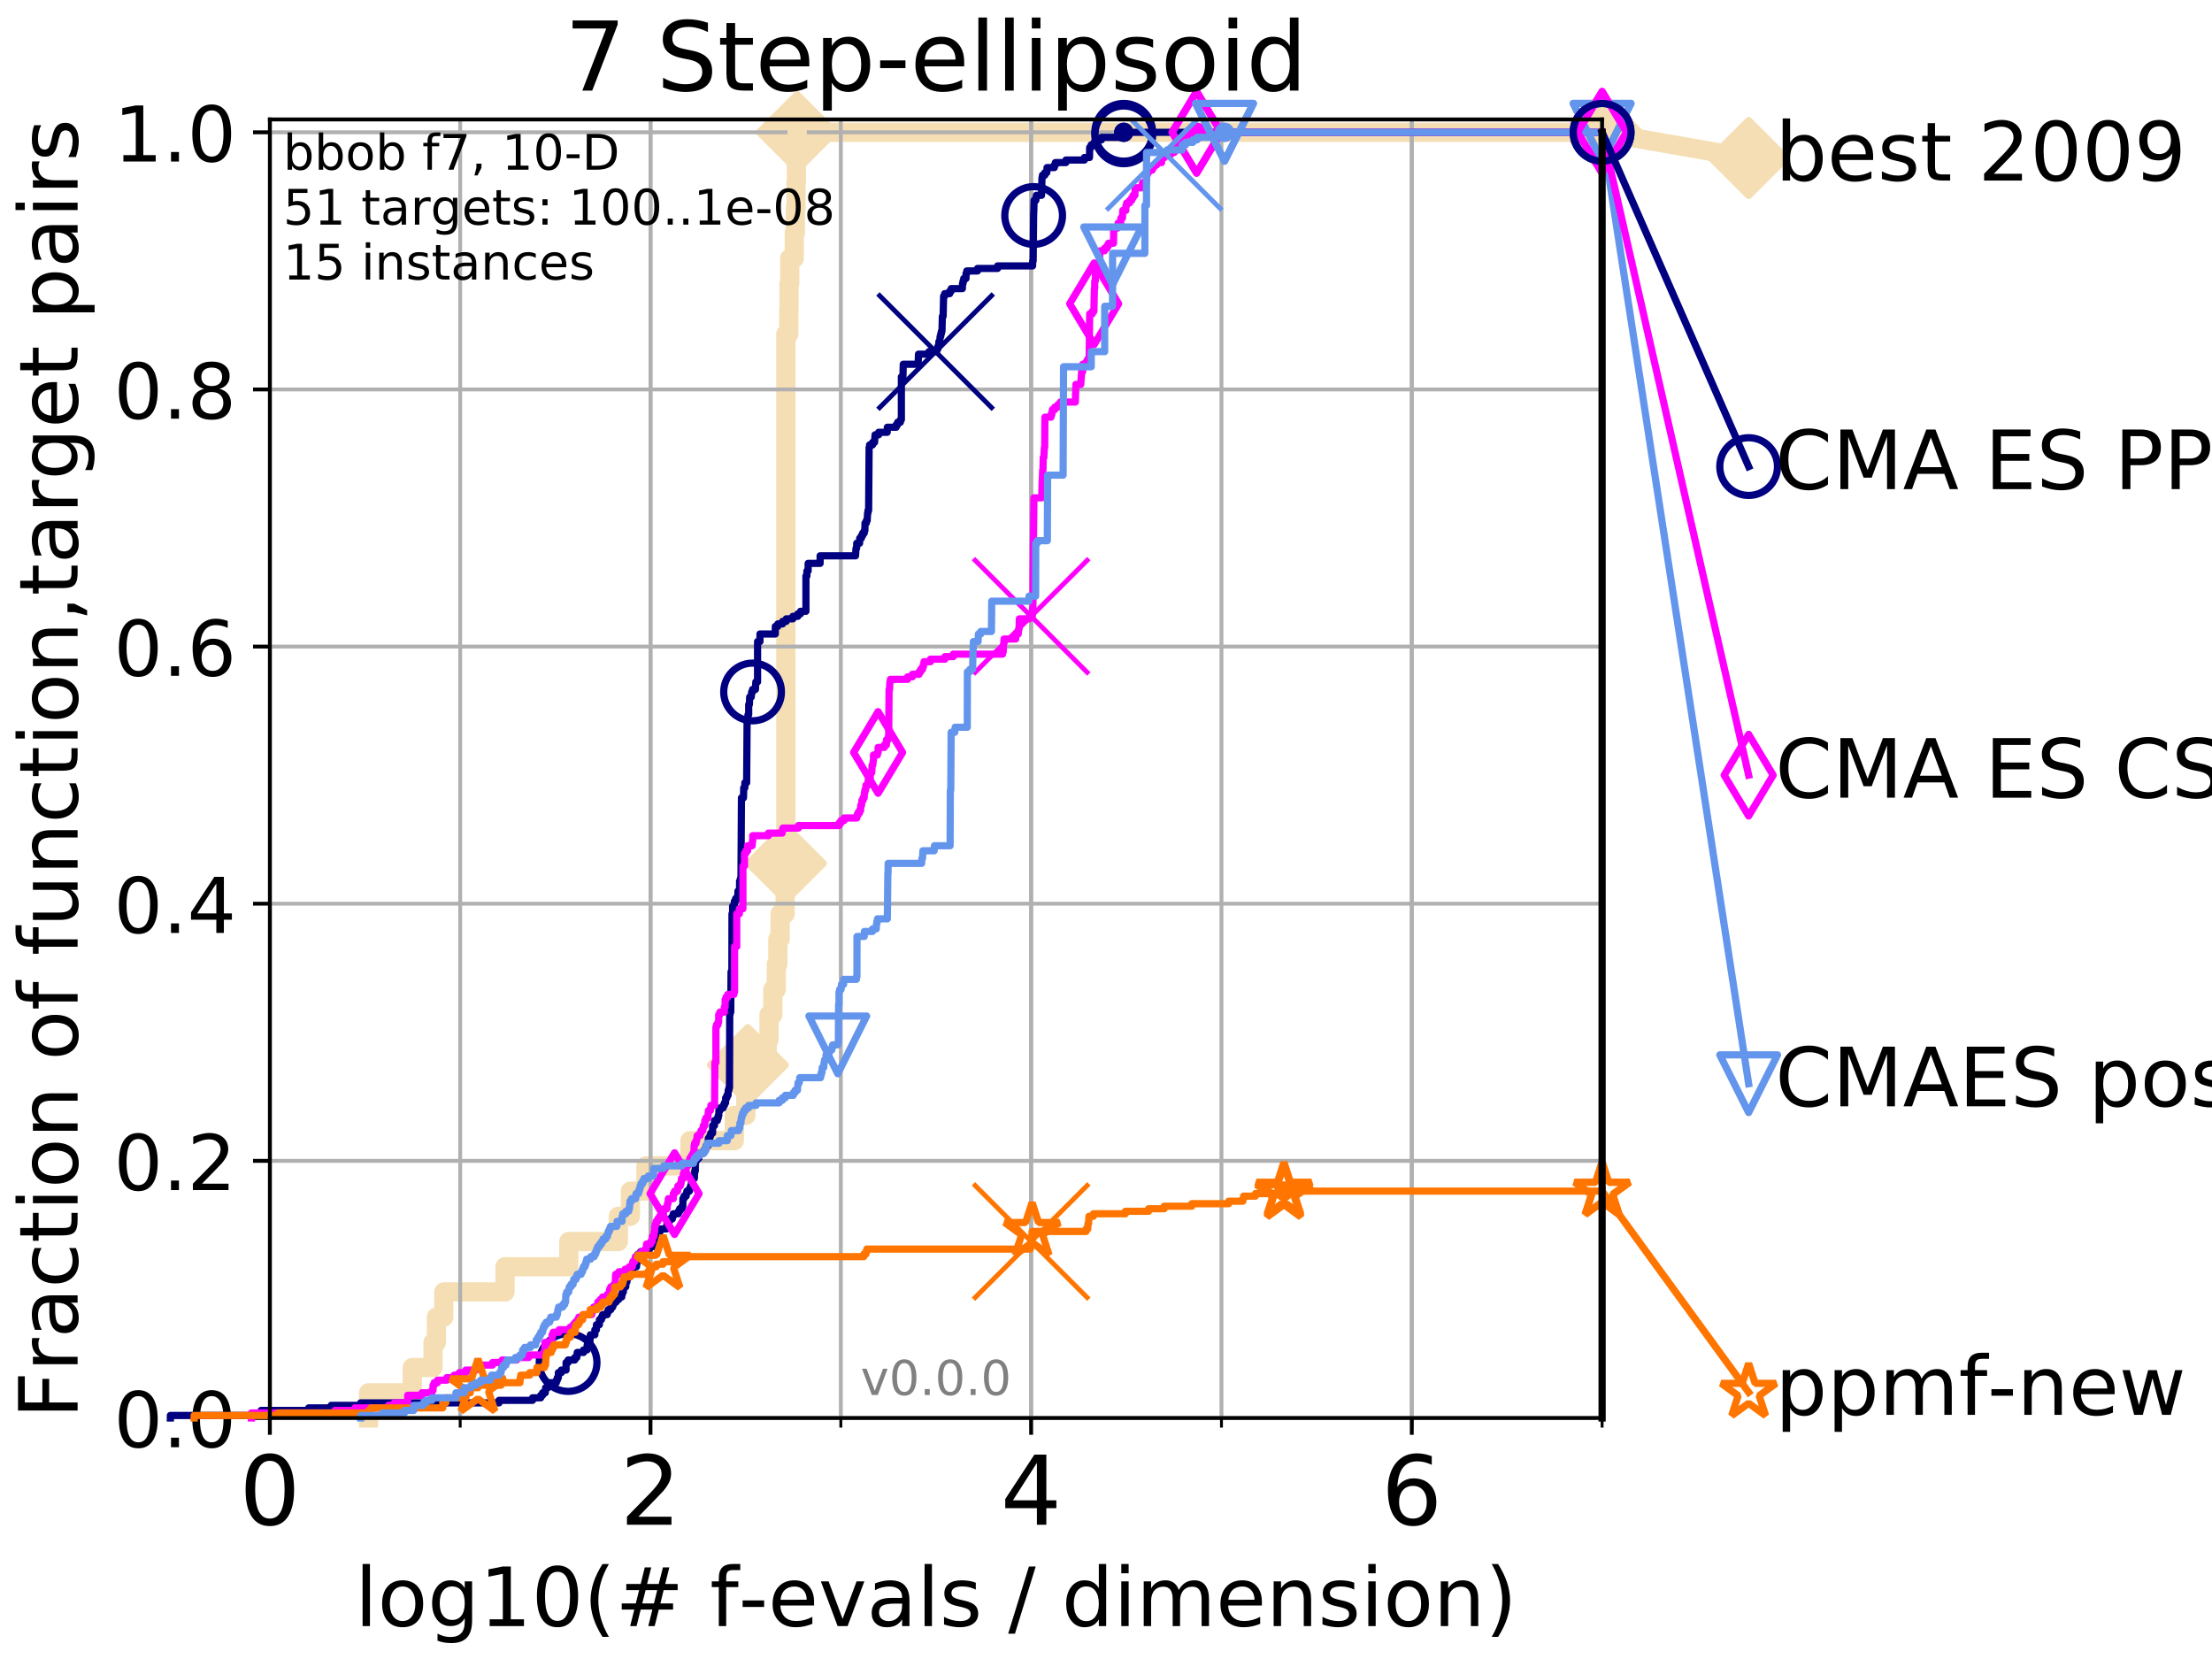 <?xml version="1.0" encoding="utf-8" standalone="no"?>
<!DOCTYPE svg PUBLIC "-//W3C//DTD SVG 1.1//EN"
  "http://www.w3.org/Graphics/SVG/1.1/DTD/svg11.dtd">
<!-- Created with matplotlib (http://matplotlib.org/) -->
<svg height="345pt" version="1.1" viewBox="0 0 460 345" width="460pt" xmlns="http://www.w3.org/2000/svg" xmlns:xlink="http://www.w3.org/1999/xlink">
 <defs>
  <style type="text/css">
*{stroke-linecap:butt;stroke-linejoin:round;}
  </style>
 </defs>
 <g id="figure_1">
  <g id="patch_1">
   <path d="M 0 345.6 
L 460.8 345.6 
L 460.8 0 
L 0 0 
z
" style="fill:#ffffff;"/>
  </g>
  <g id="axes_1">
   <g id="patch_2">
    <path d="M 56.12 294.88 
L 333.168 294.88 
L 333.168 24.84 
L 56.12 24.84 
z
" style="fill:#ffffff;"/>
   </g>
   <g id="line2d_1">
    <path d="M 76.642 294.88 
L 76.642 289.638 
L 85.732 289.638 
L 85.732 284.395 
L 90.052 284.395 
L 90.052 279.153 
L 90.753 279.153 
L 90.753 273.91 
L 92.287 273.91 
L 92.287 268.668 
L 105.02 268.668 
L 105.02 263.425 
L 118.279 263.425 
L 118.279 258.183 
L 128.597 258.183 
L 128.597 252.94 
L 131.094 252.94 
L 131.094 247.698 
L 134.322 247.698 
L 134.322 242.455 
L 143.473 242.455 
L 143.473 237.213 
L 152.715 237.213 
L 152.715 231.97 
L 155.102 231.97 
L 155.102 226.728 
L 155.515 226.728 
L 155.515 221.485 
L 159.559 221.485 
L 159.559 216.243 
L 159.923 216.243 
L 159.923 211 
L 160.72 211 
L 160.72 205.758 
L 161.432 205.758 
L 161.432 200.515 
L 161.763 200.515 
L 161.763 195.273 
L 162.232 195.273 
L 162.232 190.03 
L 163.278 190.03 
L 163.278 184.788 
L 163.362 184.788 
L 163.362 179.546 
L 163.419 179.546 
L 163.419 69.453 
L 164.033 69.453 
L 164.033 64.211 
L 164.081 64.211 
L 164.081 58.969 
L 164.228 58.969 
L 164.228 53.726 
L 165.169 53.726 
L 165.169 48.484 
L 165.4 48.484 
L 165.4 43.241 
L 165.527 43.241 
L 165.527 37.999 
L 165.61 37.999 
L 165.61 32.756 
L 165.765 32.756 
L 165.765 27.514 
L 333.168 27.514 
" style="fill:none;stroke:#f5deb3;stroke-linecap:square;stroke-width:4;"/>
   </g>
   <g id="line2d_2">
    <defs>
     <path d="M -0 7.778 
L 7.778 0 
L 0 -7.778 
L -7.778 -0 
z
" id="m02628f3842" style="stroke:#f5deb3;stroke-linejoin:miter;stroke-width:1.5;"/>
    </defs>
    <g>
     <use style="fill:#f5deb3;stroke:#f5deb3;stroke-linejoin:miter;stroke-width:1.5;" x="155.515" xlink:href="#m02628f3842" y="221.485"/>
     <use style="fill:#f5deb3;stroke:#f5deb3;stroke-linejoin:miter;stroke-width:1.5;" x="163.419" xlink:href="#m02628f3842" y="179.546"/>
     <use style="fill:#f5deb3;stroke:#f5deb3;stroke-linejoin:miter;stroke-width:1.5;" x="165.765" xlink:href="#m02628f3842" y="27.514"/>
     <use style="fill:#f5deb3;stroke:#f5deb3;stroke-linejoin:miter;stroke-width:1.5;" x="165.765" xlink:href="#m02628f3842" y="27.514"/>
     <use style="fill:#f5deb3;stroke:#f5deb3;stroke-linejoin:miter;stroke-width:1.5;" x="333.168" xlink:href="#m02628f3842" y="27.514"/>
    </g>
   </g>
   <g id="line2d_3">
    <path style="fill:none;stroke:#f5deb3;stroke-linecap:square;stroke-width:4;"/>
    <g/>
   </g>
   <g id="line2d_4">
    <path d="M 333.168 27.514 
L 363.643 32.861 
" style="fill:none;stroke:#f5deb3;stroke-linecap:square;stroke-width:4;"/>
    <g>
     <use style="fill:#f5deb3;stroke:#f5deb3;stroke-linejoin:miter;stroke-width:1.5;" x="333.168" xlink:href="#m02628f3842" y="27.514"/>
     <use style="fill:#f5deb3;stroke:#f5deb3;stroke-linejoin:miter;stroke-width:1.5;" x="363.643" xlink:href="#m02628f3842" y="32.861"/>
    </g>
   </g>
   <g id="matplotlib.axis_1">
    <g id="xtick_1">
     <g id="line2d_5">
      <path clip-path="url(#p185380513e)" d="M 56.12 294.88 
L 56.12 24.84 
" style="fill:none;stroke:#b0b0b0;stroke-linecap:square;stroke-width:0.8;"/>
     </g>
     <g id="line2d_6">
      <defs>
       <path d="M 0 0 
L 0 3.5 
" id="m8a3baaf0c7" style="stroke:#000000;stroke-width:0.8;"/>
      </defs>
      <g>
       <use style="stroke:#000000;stroke-width:0.8;" x="56.12" xlink:href="#m8a3baaf0c7" y="294.88"/>
      </g>
     </g>
     <g id="text_1">
      <!-- 0 -->
      <defs>
       <path d="M 31.781 66.406 
Q 24.172 66.406 20.328 58.906 
Q 16.5 51.422 16.5 36.375 
Q 16.5 21.391 20.328 13.891 
Q 24.172 6.391 31.781 6.391 
Q 39.453 6.391 43.281 13.891 
Q 47.125 21.391 47.125 36.375 
Q 47.125 51.422 43.281 58.906 
Q 39.453 66.406 31.781 66.406 
z
M 31.781 74.219 
Q 44.047 74.219 50.516 64.516 
Q 56.984 54.828 56.984 36.375 
Q 56.984 17.969 50.516 8.266 
Q 44.047 -1.422 31.781 -1.422 
Q 19.531 -1.422 13.062 8.266 
Q 6.594 17.969 6.594 36.375 
Q 6.594 54.828 13.062 64.516 
Q 19.531 74.219 31.781 74.219 
z
" id="DejaVuSans-30"/>
      </defs>
      <g transform="translate(49.758 317.077)scale(0.2 -0.2)">
       <use xlink:href="#DejaVuSans-30"/>
      </g>
     </g>
    </g>
    <g id="xtick_2">
     <g id="line2d_7">
      <path clip-path="url(#p185380513e)" d="M 135.277 294.88 
L 135.277 24.84 
" style="fill:none;stroke:#b0b0b0;stroke-linecap:square;stroke-width:0.8;"/>
     </g>
     <g id="line2d_8">
      <g>
       <use style="stroke:#000000;stroke-width:0.8;" x="135.277" xlink:href="#m8a3baaf0c7" y="294.88"/>
      </g>
     </g>
     <g id="text_2">
      <!-- 2 -->
      <defs>
       <path d="M 19.188 8.297 
L 53.609 8.297 
L 53.609 0 
L 7.328 0 
L 7.328 8.297 
Q 12.938 14.109 22.625 23.891 
Q 32.328 33.688 34.812 36.531 
Q 39.547 41.844 41.422 45.531 
Q 43.312 49.219 43.312 52.781 
Q 43.312 58.594 39.234 62.25 
Q 35.156 65.922 28.609 65.922 
Q 23.969 65.922 18.812 64.312 
Q 13.672 62.703 7.812 59.422 
L 7.812 69.391 
Q 13.766 71.781 18.938 73 
Q 24.125 74.219 28.422 74.219 
Q 39.75 74.219 46.484 68.547 
Q 53.219 62.891 53.219 53.422 
Q 53.219 48.922 51.531 44.891 
Q 49.859 40.875 45.406 35.406 
Q 44.188 33.984 37.641 27.219 
Q 31.109 20.453 19.188 8.297 
z
" id="DejaVuSans-32"/>
      </defs>
      <g transform="translate(128.914 317.077)scale(0.2 -0.2)">
       <use xlink:href="#DejaVuSans-32"/>
      </g>
     </g>
    </g>
    <g id="xtick_3">
     <g id="line2d_9">
      <path clip-path="url(#p185380513e)" d="M 214.433 294.88 
L 214.433 24.84 
" style="fill:none;stroke:#b0b0b0;stroke-linecap:square;stroke-width:0.8;"/>
     </g>
     <g id="line2d_10">
      <g>
       <use style="stroke:#000000;stroke-width:0.8;" x="214.433" xlink:href="#m8a3baaf0c7" y="294.88"/>
      </g>
     </g>
     <g id="text_3">
      <!-- 4 -->
      <defs>
       <path d="M 37.797 64.312 
L 12.891 25.391 
L 37.797 25.391 
z
M 35.203 72.906 
L 47.609 72.906 
L 47.609 25.391 
L 58.016 25.391 
L 58.016 17.188 
L 47.609 17.188 
L 47.609 0 
L 37.797 0 
L 37.797 17.188 
L 4.891 17.188 
L 4.891 26.703 
z
" id="DejaVuSans-34"/>
      </defs>
      <g transform="translate(208.071 317.077)scale(0.2 -0.2)">
       <use xlink:href="#DejaVuSans-34"/>
      </g>
     </g>
    </g>
    <g id="xtick_4">
     <g id="line2d_11">
      <path clip-path="url(#p185380513e)" d="M 293.59 294.88 
L 293.59 24.84 
" style="fill:none;stroke:#b0b0b0;stroke-linecap:square;stroke-width:0.8;"/>
     </g>
     <g id="line2d_12">
      <g>
       <use style="stroke:#000000;stroke-width:0.8;" x="293.59" xlink:href="#m8a3baaf0c7" y="294.88"/>
      </g>
     </g>
     <g id="text_4">
      <!-- 6 -->
      <defs>
       <path d="M 33.016 40.375 
Q 26.375 40.375 22.484 35.828 
Q 18.609 31.297 18.609 23.391 
Q 18.609 15.531 22.484 10.953 
Q 26.375 6.391 33.016 6.391 
Q 39.656 6.391 43.531 10.953 
Q 47.406 15.531 47.406 23.391 
Q 47.406 31.297 43.531 35.828 
Q 39.656 40.375 33.016 40.375 
z
M 52.594 71.297 
L 52.594 62.312 
Q 48.875 64.062 45.094 64.984 
Q 41.312 65.922 37.594 65.922 
Q 27.828 65.922 22.672 59.328 
Q 17.531 52.734 16.797 39.406 
Q 19.672 43.656 24.016 45.922 
Q 28.375 48.188 33.594 48.188 
Q 44.578 48.188 50.953 41.516 
Q 57.328 34.859 57.328 23.391 
Q 57.328 12.156 50.688 5.359 
Q 44.047 -1.422 33.016 -1.422 
Q 20.359 -1.422 13.672 8.266 
Q 6.984 17.969 6.984 36.375 
Q 6.984 53.656 15.188 63.938 
Q 23.391 74.219 37.203 74.219 
Q 40.922 74.219 44.703 73.484 
Q 48.484 72.75 52.594 71.297 
z
" id="DejaVuSans-36"/>
      </defs>
      <g transform="translate(287.227 317.077)scale(0.2 -0.2)">
       <use xlink:href="#DejaVuSans-36"/>
      </g>
     </g>
    </g>
    <g id="xtick_5">
     <g id="line2d_13">
      <path clip-path="url(#p185380513e)" d="M 56.12 294.88 
L 56.12 24.84 
" style="fill:none;stroke:#b0b0b0;stroke-linecap:square;stroke-width:0.8;"/>
     </g>
     <g id="line2d_14">
      <defs>
       <path d="M 0 0 
L 0 2 
" id="m59d384fa7b" style="stroke:#000000;stroke-width:0.6;"/>
      </defs>
      <g>
       <use style="stroke:#000000;stroke-width:0.6;" x="56.12" xlink:href="#m59d384fa7b" y="294.88"/>
      </g>
     </g>
    </g>
    <g id="xtick_6">
     <g id="line2d_15">
      <path clip-path="url(#p185380513e)" d="M 95.698 294.88 
L 95.698 24.84 
" style="fill:none;stroke:#b0b0b0;stroke-linecap:square;stroke-width:0.8;"/>
     </g>
     <g id="line2d_16">
      <g>
       <use style="stroke:#000000;stroke-width:0.6;" x="95.698" xlink:href="#m59d384fa7b" y="294.88"/>
      </g>
     </g>
    </g>
    <g id="xtick_7">
     <g id="line2d_17">
      <path clip-path="url(#p185380513e)" d="M 135.277 294.88 
L 135.277 24.84 
" style="fill:none;stroke:#b0b0b0;stroke-linecap:square;stroke-width:0.8;"/>
     </g>
     <g id="line2d_18">
      <g>
       <use style="stroke:#000000;stroke-width:0.6;" x="135.277" xlink:href="#m59d384fa7b" y="294.88"/>
      </g>
     </g>
    </g>
    <g id="xtick_8">
     <g id="line2d_19">
      <path clip-path="url(#p185380513e)" d="M 174.855 294.88 
L 174.855 24.84 
" style="fill:none;stroke:#b0b0b0;stroke-linecap:square;stroke-width:0.8;"/>
     </g>
     <g id="line2d_20">
      <g>
       <use style="stroke:#000000;stroke-width:0.6;" x="174.855" xlink:href="#m59d384fa7b" y="294.88"/>
      </g>
     </g>
    </g>
    <g id="xtick_9">
     <g id="line2d_21">
      <path clip-path="url(#p185380513e)" d="M 214.433 294.88 
L 214.433 24.84 
" style="fill:none;stroke:#b0b0b0;stroke-linecap:square;stroke-width:0.8;"/>
     </g>
     <g id="line2d_22">
      <g>
       <use style="stroke:#000000;stroke-width:0.6;" x="214.433" xlink:href="#m59d384fa7b" y="294.88"/>
      </g>
     </g>
    </g>
    <g id="xtick_10">
     <g id="line2d_23">
      <path clip-path="url(#p185380513e)" d="M 254.011 294.88 
L 254.011 24.84 
" style="fill:none;stroke:#b0b0b0;stroke-linecap:square;stroke-width:0.8;"/>
     </g>
     <g id="line2d_24">
      <g>
       <use style="stroke:#000000;stroke-width:0.6;" x="254.011" xlink:href="#m59d384fa7b" y="294.88"/>
      </g>
     </g>
    </g>
    <g id="xtick_11">
     <g id="line2d_25">
      <path clip-path="url(#p185380513e)" d="M 293.59 294.88 
L 293.59 24.84 
" style="fill:none;stroke:#b0b0b0;stroke-linecap:square;stroke-width:0.8;"/>
     </g>
     <g id="line2d_26">
      <g>
       <use style="stroke:#000000;stroke-width:0.6;" x="293.59" xlink:href="#m59d384fa7b" y="294.88"/>
      </g>
     </g>
    </g>
    <g id="xtick_12">
     <g id="line2d_27">
      <path clip-path="url(#p185380513e)" d="M 333.168 294.88 
L 333.168 24.84 
" style="fill:none;stroke:#b0b0b0;stroke-linecap:square;stroke-width:0.8;"/>
     </g>
     <g id="line2d_28">
      <g>
       <use style="stroke:#000000;stroke-width:0.6;" x="333.168" xlink:href="#m59d384fa7b" y="294.88"/>
      </g>
     </g>
    </g>
    <g id="text_5">
     <!-- log10(# f-evals / dimension) -->
     <defs>
      <path d="M 9.422 75.984 
L 18.406 75.984 
L 18.406 0 
L 9.422 0 
z
" id="DejaVuSans-6c"/>
      <path d="M 30.609 48.391 
Q 23.391 48.391 19.188 42.75 
Q 14.984 37.109 14.984 27.297 
Q 14.984 17.484 19.156 11.844 
Q 23.344 6.203 30.609 6.203 
Q 37.797 6.203 41.984 11.859 
Q 46.188 17.531 46.188 27.297 
Q 46.188 37.016 41.984 42.703 
Q 37.797 48.391 30.609 48.391 
z
M 30.609 56 
Q 42.328 56 49.016 48.375 
Q 55.719 40.766 55.719 27.297 
Q 55.719 13.875 49.016 6.219 
Q 42.328 -1.422 30.609 -1.422 
Q 18.844 -1.422 12.172 6.219 
Q 5.516 13.875 5.516 27.297 
Q 5.516 40.766 12.172 48.375 
Q 18.844 56 30.609 56 
z
" id="DejaVuSans-6f"/>
      <path d="M 45.406 27.984 
Q 45.406 37.75 41.375 43.109 
Q 37.359 48.484 30.078 48.484 
Q 22.859 48.484 18.828 43.109 
Q 14.797 37.75 14.797 27.984 
Q 14.797 18.266 18.828 12.891 
Q 22.859 7.516 30.078 7.516 
Q 37.359 7.516 41.375 12.891 
Q 45.406 18.266 45.406 27.984 
z
M 54.391 6.781 
Q 54.391 -7.172 48.188 -13.984 
Q 42 -20.797 29.203 -20.797 
Q 24.469 -20.797 20.266 -20.094 
Q 16.062 -19.391 12.109 -17.922 
L 12.109 -9.188 
Q 16.062 -11.328 19.922 -12.344 
Q 23.781 -13.375 27.781 -13.375 
Q 36.625 -13.375 41.016 -8.766 
Q 45.406 -4.156 45.406 5.172 
L 45.406 9.625 
Q 42.625 4.781 38.281 2.391 
Q 33.938 0 27.875 0 
Q 17.828 0 11.672 7.656 
Q 5.516 15.328 5.516 27.984 
Q 5.516 40.672 11.672 48.328 
Q 17.828 56 27.875 56 
Q 33.938 56 38.281 53.609 
Q 42.625 51.219 45.406 46.391 
L 45.406 54.688 
L 54.391 54.688 
z
" id="DejaVuSans-67"/>
      <path d="M 12.406 8.297 
L 28.516 8.297 
L 28.516 63.922 
L 10.984 60.406 
L 10.984 69.391 
L 28.422 72.906 
L 38.281 72.906 
L 38.281 8.297 
L 54.391 8.297 
L 54.391 0 
L 12.406 0 
z
" id="DejaVuSans-31"/>
      <path d="M 31 75.875 
Q 24.469 64.656 21.281 53.656 
Q 18.109 42.672 18.109 31.391 
Q 18.109 20.125 21.312 9.062 
Q 24.516 -2 31 -13.188 
L 23.188 -13.188 
Q 15.875 -1.703 12.234 9.375 
Q 8.594 20.453 8.594 31.391 
Q 8.594 42.281 12.203 53.312 
Q 15.828 64.359 23.188 75.875 
z
" id="DejaVuSans-28"/>
      <path d="M 51.125 44 
L 36.922 44 
L 32.812 27.688 
L 47.125 27.688 
z
M 43.797 71.781 
L 38.719 51.516 
L 52.984 51.516 
L 58.109 71.781 
L 65.922 71.781 
L 60.891 51.516 
L 76.125 51.516 
L 76.125 44 
L 58.984 44 
L 54.984 27.688 
L 70.516 27.688 
L 70.516 20.219 
L 53.078 20.219 
L 48 0 
L 40.188 0 
L 45.219 20.219 
L 30.906 20.219 
L 25.875 0 
L 18.016 0 
L 23.094 20.219 
L 7.719 20.219 
L 7.719 27.688 
L 24.906 27.688 
L 29 44 
L 13.281 44 
L 13.281 51.516 
L 30.906 51.516 
L 35.891 71.781 
z
" id="DejaVuSans-23"/>
      <path id="DejaVuSans-20"/>
      <path d="M 37.109 75.984 
L 37.109 68.5 
L 28.516 68.5 
Q 23.688 68.5 21.797 66.547 
Q 19.922 64.594 19.922 59.516 
L 19.922 54.688 
L 34.719 54.688 
L 34.719 47.703 
L 19.922 47.703 
L 19.922 0 
L 10.891 0 
L 10.891 47.703 
L 2.297 47.703 
L 2.297 54.688 
L 10.891 54.688 
L 10.891 58.5 
Q 10.891 67.625 15.141 71.797 
Q 19.391 75.984 28.609 75.984 
z
" id="DejaVuSans-66"/>
      <path d="M 4.891 31.391 
L 31.203 31.391 
L 31.203 23.391 
L 4.891 23.391 
z
" id="DejaVuSans-2d"/>
      <path d="M 56.203 29.594 
L 56.203 25.203 
L 14.891 25.203 
Q 15.484 15.922 20.484 11.062 
Q 25.484 6.203 34.422 6.203 
Q 39.594 6.203 44.453 7.469 
Q 49.312 8.734 54.109 11.281 
L 54.109 2.781 
Q 49.266 0.734 44.188 -0.344 
Q 39.109 -1.422 33.891 -1.422 
Q 20.797 -1.422 13.156 6.188 
Q 5.516 13.812 5.516 26.812 
Q 5.516 40.234 12.766 48.109 
Q 20.016 56 32.328 56 
Q 43.359 56 49.781 48.891 
Q 56.203 41.797 56.203 29.594 
z
M 47.219 32.234 
Q 47.125 39.594 43.094 43.984 
Q 39.062 48.391 32.422 48.391 
Q 24.906 48.391 20.391 44.141 
Q 15.875 39.891 15.188 32.172 
z
" id="DejaVuSans-65"/>
      <path d="M 2.984 54.688 
L 12.5 54.688 
L 29.594 8.797 
L 46.688 54.688 
L 56.203 54.688 
L 35.688 0 
L 23.484 0 
z
" id="DejaVuSans-76"/>
      <path d="M 34.281 27.484 
Q 23.391 27.484 19.188 25 
Q 14.984 22.516 14.984 16.5 
Q 14.984 11.719 18.141 8.906 
Q 21.297 6.109 26.703 6.109 
Q 34.188 6.109 38.703 11.406 
Q 43.219 16.703 43.219 25.484 
L 43.219 27.484 
z
M 52.203 31.203 
L 52.203 0 
L 43.219 0 
L 43.219 8.297 
Q 40.141 3.328 35.547 0.953 
Q 30.953 -1.422 24.312 -1.422 
Q 15.922 -1.422 10.953 3.297 
Q 6 8.016 6 15.922 
Q 6 25.141 12.172 29.828 
Q 18.359 34.516 30.609 34.516 
L 43.219 34.516 
L 43.219 35.406 
Q 43.219 41.609 39.141 45 
Q 35.062 48.391 27.688 48.391 
Q 23 48.391 18.547 47.266 
Q 14.109 46.141 10.016 43.891 
L 10.016 52.203 
Q 14.938 54.109 19.578 55.047 
Q 24.219 56 28.609 56 
Q 40.484 56 46.344 49.844 
Q 52.203 43.703 52.203 31.203 
z
" id="DejaVuSans-61"/>
      <path d="M 44.281 53.078 
L 44.281 44.578 
Q 40.484 46.531 36.375 47.5 
Q 32.281 48.484 27.875 48.484 
Q 21.188 48.484 17.844 46.438 
Q 14.5 44.391 14.5 40.281 
Q 14.5 37.156 16.891 35.375 
Q 19.281 33.594 26.516 31.984 
L 29.594 31.297 
Q 39.156 29.25 43.188 25.516 
Q 47.219 21.781 47.219 15.094 
Q 47.219 7.469 41.188 3.016 
Q 35.156 -1.422 24.609 -1.422 
Q 20.219 -1.422 15.453 -0.562 
Q 10.688 0.297 5.422 2 
L 5.422 11.281 
Q 10.406 8.688 15.234 7.391 
Q 20.062 6.109 24.812 6.109 
Q 31.156 6.109 34.562 8.281 
Q 37.984 10.453 37.984 14.406 
Q 37.984 18.062 35.516 20.016 
Q 33.062 21.969 24.703 23.781 
L 21.578 24.516 
Q 13.234 26.266 9.516 29.906 
Q 5.812 33.547 5.812 39.891 
Q 5.812 47.609 11.281 51.797 
Q 16.75 56 26.812 56 
Q 31.781 56 36.172 55.266 
Q 40.578 54.547 44.281 53.078 
z
" id="DejaVuSans-73"/>
      <path d="M 25.391 72.906 
L 33.688 72.906 
L 8.297 -9.281 
L 0 -9.281 
z
" id="DejaVuSans-2f"/>
      <path d="M 45.406 46.391 
L 45.406 75.984 
L 54.391 75.984 
L 54.391 0 
L 45.406 0 
L 45.406 8.203 
Q 42.578 3.328 38.25 0.953 
Q 33.938 -1.422 27.875 -1.422 
Q 17.969 -1.422 11.734 6.484 
Q 5.516 14.406 5.516 27.297 
Q 5.516 40.188 11.734 48.094 
Q 17.969 56 27.875 56 
Q 33.938 56 38.25 53.625 
Q 42.578 51.266 45.406 46.391 
z
M 14.797 27.297 
Q 14.797 17.391 18.875 11.75 
Q 22.953 6.109 30.078 6.109 
Q 37.203 6.109 41.297 11.75 
Q 45.406 17.391 45.406 27.297 
Q 45.406 37.203 41.297 42.844 
Q 37.203 48.484 30.078 48.484 
Q 22.953 48.484 18.875 42.844 
Q 14.797 37.203 14.797 27.297 
z
" id="DejaVuSans-64"/>
      <path d="M 9.422 54.688 
L 18.406 54.688 
L 18.406 0 
L 9.422 0 
z
M 9.422 75.984 
L 18.406 75.984 
L 18.406 64.594 
L 9.422 64.594 
z
" id="DejaVuSans-69"/>
      <path d="M 52 44.188 
Q 55.375 50.25 60.062 53.125 
Q 64.75 56 71.094 56 
Q 79.641 56 84.281 50.016 
Q 88.922 44.047 88.922 33.016 
L 88.922 0 
L 79.891 0 
L 79.891 32.719 
Q 79.891 40.578 77.094 44.375 
Q 74.312 48.188 68.609 48.188 
Q 61.625 48.188 57.562 43.547 
Q 53.516 38.922 53.516 30.906 
L 53.516 0 
L 44.484 0 
L 44.484 32.719 
Q 44.484 40.625 41.703 44.406 
Q 38.922 48.188 33.109 48.188 
Q 26.219 48.188 22.156 43.531 
Q 18.109 38.875 18.109 30.906 
L 18.109 0 
L 9.078 0 
L 9.078 54.688 
L 18.109 54.688 
L 18.109 46.188 
Q 21.188 51.219 25.484 53.609 
Q 29.781 56 35.688 56 
Q 41.656 56 45.828 52.969 
Q 50 49.953 52 44.188 
z
" id="DejaVuSans-6d"/>
      <path d="M 54.891 33.016 
L 54.891 0 
L 45.906 0 
L 45.906 32.719 
Q 45.906 40.484 42.875 44.328 
Q 39.844 48.188 33.797 48.188 
Q 26.516 48.188 22.312 43.547 
Q 18.109 38.922 18.109 30.906 
L 18.109 0 
L 9.078 0 
L 9.078 54.688 
L 18.109 54.688 
L 18.109 46.188 
Q 21.344 51.125 25.703 53.562 
Q 30.078 56 35.797 56 
Q 45.219 56 50.047 50.172 
Q 54.891 44.344 54.891 33.016 
z
" id="DejaVuSans-6e"/>
      <path d="M 8.016 75.875 
L 15.828 75.875 
Q 23.141 64.359 26.781 53.312 
Q 30.422 42.281 30.422 31.391 
Q 30.422 20.453 26.781 9.375 
Q 23.141 -1.703 15.828 -13.188 
L 8.016 -13.188 
Q 14.5 -2 17.703 9.062 
Q 20.906 20.125 20.906 31.391 
Q 20.906 42.672 17.703 53.656 
Q 14.5 64.656 8.016 75.875 
z
" id="DejaVuSans-29"/>
     </defs>
     <g transform="translate(73.803 338.154)scale(0.17 -0.17)">
      <use xlink:href="#DejaVuSans-6c"/>
      <use x="27.783" xlink:href="#DejaVuSans-6f"/>
      <use x="88.965" xlink:href="#DejaVuSans-67"/>
      <use x="152.441" xlink:href="#DejaVuSans-31"/>
      <use x="216.064" xlink:href="#DejaVuSans-30"/>
      <use x="279.688" xlink:href="#DejaVuSans-28"/>
      <use x="318.701" xlink:href="#DejaVuSans-23"/>
      <use x="402.49" xlink:href="#DejaVuSans-20"/>
      <use x="434.277" xlink:href="#DejaVuSans-66"/>
      <use x="469.404" xlink:href="#DejaVuSans-2d"/>
      <use x="505.488" xlink:href="#DejaVuSans-65"/>
      <use x="567.012" xlink:href="#DejaVuSans-76"/>
      <use x="626.191" xlink:href="#DejaVuSans-61"/>
      <use x="687.471" xlink:href="#DejaVuSans-6c"/>
      <use x="715.254" xlink:href="#DejaVuSans-73"/>
      <use x="767.354" xlink:href="#DejaVuSans-20"/>
      <use x="799.141" xlink:href="#DejaVuSans-2f"/>
      <use x="832.832" xlink:href="#DejaVuSans-20"/>
      <use x="864.619" xlink:href="#DejaVuSans-64"/>
      <use x="928.096" xlink:href="#DejaVuSans-69"/>
      <use x="955.879" xlink:href="#DejaVuSans-6d"/>
      <use x="1053.291" xlink:href="#DejaVuSans-65"/>
      <use x="1114.814" xlink:href="#DejaVuSans-6e"/>
      <use x="1178.193" xlink:href="#DejaVuSans-73"/>
      <use x="1230.293" xlink:href="#DejaVuSans-69"/>
      <use x="1258.076" xlink:href="#DejaVuSans-6f"/>
      <use x="1319.258" xlink:href="#DejaVuSans-6e"/>
      <use x="1382.637" xlink:href="#DejaVuSans-29"/>
     </g>
    </g>
   </g>
   <g id="matplotlib.axis_2">
    <g id="ytick_1">
     <g id="line2d_29">
      <path clip-path="url(#p185380513e)" d="M 56.12 294.88 
L 333.168 294.88 
" style="fill:none;stroke:#b0b0b0;stroke-linecap:square;stroke-width:0.8;"/>
     </g>
     <g id="line2d_30">
      <defs>
       <path d="M 0 0 
L -3.5 0 
" id="m78cbb4895d" style="stroke:#000000;stroke-width:0.8;"/>
      </defs>
      <g>
       <use style="stroke:#000000;stroke-width:0.8;" x="56.12" xlink:href="#m78cbb4895d" y="294.88"/>
      </g>
     </g>
     <g id="text_6">
      <!-- 0.0 -->
      <defs>
       <path d="M 10.688 12.406 
L 21 12.406 
L 21 0 
L 10.688 0 
z
" id="DejaVuSans-2e"/>
      </defs>
      <g transform="translate(23.675 300.959)scale(0.16 -0.16)">
       <use xlink:href="#DejaVuSans-30"/>
       <use x="63.623" xlink:href="#DejaVuSans-2e"/>
       <use x="95.41" xlink:href="#DejaVuSans-30"/>
      </g>
     </g>
    </g>
    <g id="ytick_2">
     <g id="line2d_31">
      <path clip-path="url(#p185380513e)" d="M 56.12 241.407 
L 333.168 241.407 
" style="fill:none;stroke:#b0b0b0;stroke-linecap:square;stroke-width:0.8;"/>
     </g>
     <g id="line2d_32">
      <g>
       <use style="stroke:#000000;stroke-width:0.8;" x="56.12" xlink:href="#m78cbb4895d" y="241.407"/>
      </g>
     </g>
     <g id="text_7">
      <!-- 0.2 -->
      <g transform="translate(23.675 247.485)scale(0.16 -0.16)">
       <use xlink:href="#DejaVuSans-30"/>
       <use x="63.623" xlink:href="#DejaVuSans-2e"/>
       <use x="95.41" xlink:href="#DejaVuSans-32"/>
      </g>
     </g>
    </g>
    <g id="ytick_3">
     <g id="line2d_33">
      <path clip-path="url(#p185380513e)" d="M 56.12 187.933 
L 333.168 187.933 
" style="fill:none;stroke:#b0b0b0;stroke-linecap:square;stroke-width:0.8;"/>
     </g>
     <g id="line2d_34">
      <g>
       <use style="stroke:#000000;stroke-width:0.8;" x="56.12" xlink:href="#m78cbb4895d" y="187.933"/>
      </g>
     </g>
     <g id="text_8">
      <!-- 0.4 -->
      <g transform="translate(23.675 194.012)scale(0.16 -0.16)">
       <use xlink:href="#DejaVuSans-30"/>
       <use x="63.623" xlink:href="#DejaVuSans-2e"/>
       <use x="95.41" xlink:href="#DejaVuSans-34"/>
      </g>
     </g>
    </g>
    <g id="ytick_4">
     <g id="line2d_35">
      <path clip-path="url(#p185380513e)" d="M 56.12 134.46 
L 333.168 134.46 
" style="fill:none;stroke:#b0b0b0;stroke-linecap:square;stroke-width:0.8;"/>
     </g>
     <g id="line2d_36">
      <g>
       <use style="stroke:#000000;stroke-width:0.8;" x="56.12" xlink:href="#m78cbb4895d" y="134.46"/>
      </g>
     </g>
     <g id="text_9">
      <!-- 0.6 -->
      <g transform="translate(23.675 140.539)scale(0.16 -0.16)">
       <use xlink:href="#DejaVuSans-30"/>
       <use x="63.623" xlink:href="#DejaVuSans-2e"/>
       <use x="95.41" xlink:href="#DejaVuSans-36"/>
      </g>
     </g>
    </g>
    <g id="ytick_5">
     <g id="line2d_37">
      <path clip-path="url(#p185380513e)" d="M 56.12 80.987 
L 333.168 80.987 
" style="fill:none;stroke:#b0b0b0;stroke-linecap:square;stroke-width:0.8;"/>
     </g>
     <g id="line2d_38">
      <g>
       <use style="stroke:#000000;stroke-width:0.8;" x="56.12" xlink:href="#m78cbb4895d" y="80.987"/>
      </g>
     </g>
     <g id="text_10">
      <!-- 0.8 -->
      <defs>
       <path d="M 31.781 34.625 
Q 24.75 34.625 20.719 30.859 
Q 16.703 27.094 16.703 20.516 
Q 16.703 13.922 20.719 10.156 
Q 24.75 6.391 31.781 6.391 
Q 38.812 6.391 42.859 10.172 
Q 46.922 13.969 46.922 20.516 
Q 46.922 27.094 42.891 30.859 
Q 38.875 34.625 31.781 34.625 
z
M 21.922 38.812 
Q 15.578 40.375 12.031 44.719 
Q 8.5 49.078 8.5 55.328 
Q 8.5 64.062 14.719 69.141 
Q 20.953 74.219 31.781 74.219 
Q 42.672 74.219 48.875 69.141 
Q 55.078 64.062 55.078 55.328 
Q 55.078 49.078 51.531 44.719 
Q 48 40.375 41.703 38.812 
Q 48.828 37.156 52.797 32.312 
Q 56.781 27.484 56.781 20.516 
Q 56.781 9.906 50.312 4.234 
Q 43.844 -1.422 31.781 -1.422 
Q 19.734 -1.422 13.25 4.234 
Q 6.781 9.906 6.781 20.516 
Q 6.781 27.484 10.781 32.312 
Q 14.797 37.156 21.922 38.812 
z
M 18.312 54.391 
Q 18.312 48.734 21.844 45.562 
Q 25.391 42.391 31.781 42.391 
Q 38.141 42.391 41.719 45.562 
Q 45.312 48.734 45.312 54.391 
Q 45.312 60.062 41.719 63.234 
Q 38.141 66.406 31.781 66.406 
Q 25.391 66.406 21.844 63.234 
Q 18.312 60.062 18.312 54.391 
z
" id="DejaVuSans-38"/>
      </defs>
      <g transform="translate(23.675 87.066)scale(0.16 -0.16)">
       <use xlink:href="#DejaVuSans-30"/>
       <use x="63.623" xlink:href="#DejaVuSans-2e"/>
       <use x="95.41" xlink:href="#DejaVuSans-38"/>
      </g>
     </g>
    </g>
    <g id="ytick_6">
     <g id="line2d_39">
      <path clip-path="url(#p185380513e)" d="M 56.12 27.514 
L 333.168 27.514 
" style="fill:none;stroke:#b0b0b0;stroke-linecap:square;stroke-width:0.8;"/>
     </g>
     <g id="line2d_40">
      <g>
       <use style="stroke:#000000;stroke-width:0.8;" x="56.12" xlink:href="#m78cbb4895d" y="27.514"/>
      </g>
     </g>
     <g id="text_11">
      <!-- 1.0 -->
      <g transform="translate(23.675 33.592)scale(0.16 -0.16)">
       <use xlink:href="#DejaVuSans-31"/>
       <use x="63.623" xlink:href="#DejaVuSans-2e"/>
       <use x="95.41" xlink:href="#DejaVuSans-30"/>
      </g>
     </g>
    </g>
    <g id="text_12">
     <!-- Fraction of function,target pairs -->
     <defs>
      <path d="M 9.812 72.906 
L 51.703 72.906 
L 51.703 64.594 
L 19.672 64.594 
L 19.672 43.109 
L 48.578 43.109 
L 48.578 34.812 
L 19.672 34.812 
L 19.672 0 
L 9.812 0 
z
" id="DejaVuSans-46"/>
      <path d="M 41.109 46.297 
Q 39.594 47.172 37.812 47.578 
Q 36.031 48 33.891 48 
Q 26.266 48 22.188 43.047 
Q 18.109 38.094 18.109 28.812 
L 18.109 0 
L 9.078 0 
L 9.078 54.688 
L 18.109 54.688 
L 18.109 46.188 
Q 20.953 51.172 25.484 53.578 
Q 30.031 56 36.531 56 
Q 37.453 56 38.578 55.875 
Q 39.703 55.766 41.062 55.516 
z
" id="DejaVuSans-72"/>
      <path d="M 48.781 52.594 
L 48.781 44.188 
Q 44.969 46.297 41.141 47.344 
Q 37.312 48.391 33.406 48.391 
Q 24.656 48.391 19.812 42.844 
Q 14.984 37.312 14.984 27.297 
Q 14.984 17.281 19.812 11.734 
Q 24.656 6.203 33.406 6.203 
Q 37.312 6.203 41.141 7.25 
Q 44.969 8.297 48.781 10.406 
L 48.781 2.094 
Q 45.016 0.344 40.984 -0.531 
Q 36.969 -1.422 32.422 -1.422 
Q 20.062 -1.422 12.781 6.344 
Q 5.516 14.109 5.516 27.297 
Q 5.516 40.672 12.859 48.328 
Q 20.219 56 33.016 56 
Q 37.156 56 41.109 55.141 
Q 45.062 54.297 48.781 52.594 
z
" id="DejaVuSans-63"/>
      <path d="M 18.312 70.219 
L 18.312 54.688 
L 36.812 54.688 
L 36.812 47.703 
L 18.312 47.703 
L 18.312 18.016 
Q 18.312 11.328 20.141 9.422 
Q 21.969 7.516 27.594 7.516 
L 36.812 7.516 
L 36.812 0 
L 27.594 0 
Q 17.188 0 13.234 3.875 
Q 9.281 7.766 9.281 18.016 
L 9.281 47.703 
L 2.688 47.703 
L 2.688 54.688 
L 9.281 54.688 
L 9.281 70.219 
z
" id="DejaVuSans-74"/>
      <path d="M 8.5 21.578 
L 8.5 54.688 
L 17.484 54.688 
L 17.484 21.922 
Q 17.484 14.156 20.5 10.266 
Q 23.531 6.391 29.594 6.391 
Q 36.859 6.391 41.078 11.031 
Q 45.312 15.672 45.312 23.688 
L 45.312 54.688 
L 54.297 54.688 
L 54.297 0 
L 45.312 0 
L 45.312 8.406 
Q 42.047 3.422 37.719 1 
Q 33.406 -1.422 27.688 -1.422 
Q 18.266 -1.422 13.375 4.438 
Q 8.5 10.297 8.5 21.578 
z
M 31.109 56 
z
" id="DejaVuSans-75"/>
      <path d="M 11.719 12.406 
L 22.016 12.406 
L 22.016 4 
L 14.016 -11.625 
L 7.719 -11.625 
L 11.719 4 
z
" id="DejaVuSans-2c"/>
      <path d="M 18.109 8.203 
L 18.109 -20.797 
L 9.078 -20.797 
L 9.078 54.688 
L 18.109 54.688 
L 18.109 46.391 
Q 20.953 51.266 25.266 53.625 
Q 29.594 56 35.594 56 
Q 45.562 56 51.781 48.094 
Q 58.016 40.188 58.016 27.297 
Q 58.016 14.406 51.781 6.484 
Q 45.562 -1.422 35.594 -1.422 
Q 29.594 -1.422 25.266 0.953 
Q 20.953 3.328 18.109 8.203 
z
M 48.688 27.297 
Q 48.688 37.203 44.609 42.844 
Q 40.531 48.484 33.406 48.484 
Q 26.266 48.484 22.188 42.844 
Q 18.109 37.203 18.109 27.297 
Q 18.109 17.391 22.188 11.75 
Q 26.266 6.109 33.406 6.109 
Q 40.531 6.109 44.609 11.75 
Q 48.688 17.391 48.688 27.297 
z
" id="DejaVuSans-70"/>
     </defs>
     <g transform="translate(16.14 294.999)rotate(-90)scale(0.17 -0.17)">
      <use xlink:href="#DejaVuSans-46"/>
      <use x="57.41" xlink:href="#DejaVuSans-72"/>
      <use x="98.523" xlink:href="#DejaVuSans-61"/>
      <use x="159.803" xlink:href="#DejaVuSans-63"/>
      <use x="214.783" xlink:href="#DejaVuSans-74"/>
      <use x="253.992" xlink:href="#DejaVuSans-69"/>
      <use x="281.775" xlink:href="#DejaVuSans-6f"/>
      <use x="342.957" xlink:href="#DejaVuSans-6e"/>
      <use x="406.336" xlink:href="#DejaVuSans-20"/>
      <use x="438.123" xlink:href="#DejaVuSans-6f"/>
      <use x="499.305" xlink:href="#DejaVuSans-66"/>
      <use x="534.51" xlink:href="#DejaVuSans-20"/>
      <use x="566.297" xlink:href="#DejaVuSans-66"/>
      <use x="601.502" xlink:href="#DejaVuSans-75"/>
      <use x="664.881" xlink:href="#DejaVuSans-6e"/>
      <use x="728.26" xlink:href="#DejaVuSans-63"/>
      <use x="783.24" xlink:href="#DejaVuSans-74"/>
      <use x="822.449" xlink:href="#DejaVuSans-69"/>
      <use x="850.232" xlink:href="#DejaVuSans-6f"/>
      <use x="911.414" xlink:href="#DejaVuSans-6e"/>
      <use x="974.793" xlink:href="#DejaVuSans-2c"/>
      <use x="1006.58" xlink:href="#DejaVuSans-74"/>
      <use x="1045.789" xlink:href="#DejaVuSans-61"/>
      <use x="1107.068" xlink:href="#DejaVuSans-72"/>
      <use x="1148.166" xlink:href="#DejaVuSans-67"/>
      <use x="1211.643" xlink:href="#DejaVuSans-65"/>
      <use x="1273.166" xlink:href="#DejaVuSans-74"/>
      <use x="1312.375" xlink:href="#DejaVuSans-20"/>
      <use x="1344.162" xlink:href="#DejaVuSans-70"/>
      <use x="1407.639" xlink:href="#DejaVuSans-61"/>
      <use x="1468.918" xlink:href="#DejaVuSans-69"/>
      <use x="1496.701" xlink:href="#DejaVuSans-72"/>
      <use x="1537.814" xlink:href="#DejaVuSans-73"/>
     </g>
    </g>
   </g>
   <g id="line2d_41">
    <defs>
     <path d="M 0 1.5 
C 0.398 1.5 0.779 1.342 1.061 1.061 
C 1.342 0.779 1.5 0.398 1.5 0 
C 1.5 -0.398 1.342 -0.779 1.061 -1.061 
C 0.779 -1.342 0.398 -1.5 0 -1.5 
C -0.398 -1.5 -0.779 -1.342 -1.061 -1.061 
C -1.342 -0.779 -1.5 -0.398 -1.5 0 
C -1.5 0.398 -1.342 0.779 -1.061 1.061 
C -0.779 1.342 -0.398 1.5 0 1.5 
z
" id="m68b2f3d773" style="stroke:#f5deb3;"/>
    </defs>
    <g>
     <use style="fill:#f5deb3;stroke:#f5deb3;" x="165.765" xlink:href="#m68b2f3d773" y="27.514"/>
     <use style="fill:#f5deb3;stroke:#f5deb3;" x="165.765" xlink:href="#m68b2f3d773" y="27.514"/>
    </g>
   </g>
   <g id="line2d_42">
    <defs>
     <path d="M 0 1.5 
C 0.398 1.5 0.779 1.342 1.061 1.061 
C 1.342 0.779 1.5 0.398 1.5 0 
C 1.5 -0.398 1.342 -0.779 1.061 -1.061 
C 0.779 -1.342 0.398 -1.5 0 -1.5 
C -0.398 -1.5 -0.779 -1.342 -1.061 -1.061 
C -1.342 -0.779 -1.5 -0.398 -1.5 0 
C -1.5 0.398 -1.342 0.779 -1.061 1.061 
C -0.779 1.342 -0.398 1.5 0 1.5 
z
" id="m3104d9569d" style="stroke:#000080;"/>
    </defs>
    <g>
     <use style="fill:#000080;stroke:#000080;" x="233.688" xlink:href="#m3104d9569d" y="27.514"/>
     <use style="fill:#000080;stroke:#000080;" x="233.688" xlink:href="#m3104d9569d" y="27.514"/>
    </g>
   </g>
   <g id="line2d_43">
    <path d="M 35.425 294.88 
L 35.425 294.356 
L 54.309 294.356 
L 54.309 293.307 
L 64.199 293.307 
L 64.199 292.783 
L 68.873 292.783 
L 68.873 292.259 
L 75.004 292.259 
L 75.004 291.735 
L 103.777 291.735 
L 103.777 291.21 
L 110.746 291.21 
L 110.746 290.686 
L 112.45 290.686 
L 112.45 290.162 
L 112.834 290.162 
L 112.834 289.638 
L 113.396 289.638 
L 113.457 288.589 
L 113.94 288.589 
L 113.94 287.541 
L 115.691 287.541 
L 115.691 287.016 
L 115.905 287.016 
L 115.905 286.492 
L 116.116 286.492 
L 116.116 285.444 
L 116.733 285.444 
L 116.733 284.919 
L 117.716 284.919 
L 117.716 283.347 
L 118.14 283.347 
L 118.14 282.822 
L 119.527 282.822 
L 119.527 282.298 
L 119.951 282.298 
L 120.035 281.25 
L 121.359 281.25 
L 121.359 280.725 
L 122.078 280.725 
L 122.115 279.677 
L 122.299 279.677 
L 122.299 279.153 
L 122.661 279.153 
L 122.768 277.58 
L 123.703 277.58 
L 123.703 276.531 
L 124.036 276.531 
L 124.036 275.483 
L 124.653 275.483 
L 124.653 274.434 
L 125.063 274.434 
L 125.063 273.91 
L 125.31 273.91 
L 125.31 273.386 
L 126.265 273.386 
L 126.265 272.862 
L 126.496 272.862 
L 126.496 272.337 
L 127.032 272.337 
L 127.032 271.813 
L 127.416 271.813 
L 127.416 271.289 
L 127.632 271.289 
L 127.632 270.765 
L 128.134 270.765 
L 128.134 270.24 
L 128.648 270.24 
L 128.648 269.716 
L 129.293 269.716 
L 129.293 269.192 
L 129.414 269.192 
L 129.414 268.668 
L 129.63 268.668 
L 129.702 267.619 
L 130.124 267.619 
L 130.217 266.571 
L 130.377 266.571 
L 130.377 266.046 
L 130.514 266.046 
L 130.559 264.474 
L 131.441 264.474 
L 131.441 263.949 
L 131.612 263.949 
L 131.612 263.425 
L 132.361 263.425 
L 132.463 262.377 
L 132.644 262.377 
L 132.664 260.804 
L 133.235 260.804 
L 133.235 260.28 
L 134.894 260.28 
L 134.894 259.755 
L 135.086 259.755 
L 135.086 259.231 
L 136.294 259.231 
L 136.359 258.183 
L 136.456 258.183 
L 136.456 257.658 
L 136.599 257.658 
L 136.599 256.61 
L 136.758 256.61 
L 136.758 256.086 
L 137.301 256.086 
L 137.301 255.561 
L 138.61 255.561 
L 138.695 254.513 
L 138.974 254.513 
L 138.974 253.989 
L 139.235 253.989 
L 139.235 253.464 
L 139.826 253.464 
L 139.826 252.94 
L 140.01 252.94 
L 140.01 252.416 
L 141.06 252.416 
L 141.06 251.892 
L 141.34 251.892 
L 141.34 251.367 
L 141.828 251.367 
L 141.828 250.843 
L 142.004 250.843 
L 142.015 249.27 
L 142.246 249.27 
L 142.246 248.746 
L 142.687 248.746 
L 142.687 248.222 
L 142.843 248.222 
L 142.843 247.698 
L 143.366 247.698 
L 143.366 247.173 
L 143.59 247.173 
L 143.59 246.649 
L 143.748 246.649 
L 143.811 245.076 
L 144.387 245.076 
L 144.478 243.504 
L 144.598 243.504 
L 144.598 241.407 
L 144.846 241.407 
L 144.846 240.882 
L 145.322 240.882 
L 145.38 239.834 
L 146.327 239.834 
L 146.327 239.31 
L 146.676 239.31 
L 146.676 238.785 
L 146.844 238.785 
L 146.844 238.261 
L 147.259 238.261 
L 147.311 236.689 
L 147.624 236.689 
L 147.624 236.164 
L 147.807 236.164 
L 147.807 235.64 
L 148.192 235.64 
L 148.192 234.067 
L 148.585 234.067 
L 148.585 233.019 
L 149.185 233.019 
L 149.185 232.495 
L 149.36 232.495 
L 149.36 231.97 
L 149.481 231.97 
L 149.503 230.922 
L 149.742 230.922 
L 149.742 230.398 
L 150.396 230.398 
L 150.396 229.873 
L 150.651 229.873 
L 150.651 229.349 
L 150.888 229.349 
L 150.909 228.301 
L 151.163 228.301 
L 151.163 227.776 
L 151.407 227.776 
L 151.434 226.728 
L 151.588 226.728 
L 151.588 226.204 
L 151.701 226.204 
L 151.753 211 
L 151.813 211 
L 151.813 210.476 
L 151.963 210.476 
L 152.028 202.088 
L 152.196 202.088 
L 152.221 190.03 
L 152.349 190.03 
L 152.349 188.458 
L 152.727 188.458 
L 152.733 187.409 
L 152.974 187.409 
L 152.974 186.885 
L 153.345 186.885 
L 153.345 186.361 
L 153.459 186.361 
L 153.459 185.312 
L 153.79 185.312 
L 153.801 183.215 
L 153.976 183.215 
L 153.976 182.691 
L 154.091 182.691 
L 154.189 165.915 
L 154.613 165.915 
L 154.663 163.818 
L 154.895 163.818 
L 154.895 162.77 
L 155.27 162.77 
L 155.361 150.188 
L 155.441 150.188 
L 155.441 149.139 
L 155.552 149.139 
L 155.552 148.615 
L 155.694 148.615 
L 155.694 146.518 
L 155.835 146.518 
L 155.902 144.945 
L 156.231 144.945 
L 156.312 143.897 
L 156.503 143.897 
L 156.503 143.372 
L 157.102 143.372 
L 157.179 141.8 
L 157.541 141.8 
L 157.541 133.412 
L 158.042 133.412 
L 158.042 131.839 
L 161.232 131.839 
L 161.232 130.266 
L 161.76 130.266 
L 161.76 129.742 
L 162.747 129.742 
L 162.747 129.218 
L 163.509 129.218 
L 163.509 128.693 
L 164.889 128.693 
L 164.889 128.169 
L 165.913 128.169 
L 165.913 127.645 
L 166.477 127.645 
L 166.477 127.121 
L 167.598 127.121 
L 167.598 119.781 
L 167.801 119.781 
L 167.801 118.733 
L 168.056 118.733 
L 168.056 117.16 
L 170.547 117.16 
L 170.547 115.587 
L 177.91 115.587 
L 178.016 114.015 
L 178.141 114.015 
L 178.16 112.966 
L 178.76 112.966 
L 178.786 111.918 
L 179.134 111.918 
L 179.134 111.393 
L 179.396 111.393 
L 179.396 110.869 
L 179.723 110.869 
L 179.723 110.345 
L 179.857 110.345 
L 179.882 108.772 
L 180.158 108.772 
L 180.158 108.248 
L 180.341 108.248 
L 180.416 106.675 
L 180.503 106.675 
L 180.503 106.151 
L 180.637 106.151 
L 180.736 93.045 
L 180.834 93.045 
L 180.834 92.52 
L 181.454 92.52 
L 181.454 91.996 
L 181.87 91.996 
L 181.975 90.423 
L 182.725 90.423 
L 182.725 89.899 
L 184.5 89.899 
L 184.527 88.851 
L 186.363 88.851 
L 186.363 88.326 
L 186.673 88.326 
L 186.673 87.802 
L 187.244 87.802 
L 187.244 87.278 
L 187.446 87.278 
L 187.446 78.366 
L 187.776 78.366 
L 187.838 75.744 
L 190.931 75.744 
L 191.012 73.647 
L 193.176 73.647 
L 193.176 73.123 
L 194.79 73.123 
L 194.79 72.599 
L 195.021 72.599 
L 195.021 72.075 
L 195.17 72.075 
L 195.253 71.026 
L 195.43 71.026 
L 195.501 69.978 
L 195.632 69.978 
L 195.632 69.453 
L 195.751 69.453 
L 195.751 68.929 
L 195.89 68.929 
L 195.971 65.784 
L 196.128 65.784 
L 196.23 61.59 
L 196.453 61.59 
L 196.453 61.066 
L 197.497 61.066 
L 197.497 60.541 
L 197.818 60.541 
L 197.818 60.017 
L 200.13 60.017 
L 200.16 58.969 
L 200.262 58.969 
L 200.262 58.444 
L 200.416 58.444 
L 200.416 57.92 
L 200.89 57.92 
L 200.89 56.872 
L 201.047 56.872 
L 201.047 56.347 
L 203.286 56.347 
L 203.286 55.823 
L 207.45 55.823 
L 207.45 55.299 
L 214.733 55.299 
L 214.76 54.25 
L 214.854 54.25 
L 214.955 44.29 
L 214.975 44.29 
L 215.05 41.668 
L 215.411 41.668 
L 215.411 41.144 
L 215.525 41.144 
L 215.525 40.62 
L 216.594 40.62 
L 216.685 36.95 
L 216.788 36.95 
L 216.788 36.426 
L 217.283 36.426 
L 217.283 35.902 
L 217.682 35.902 
L 217.739 34.853 
L 219.242 34.853 
L 219.242 34.329 
L 219.474 34.329 
L 219.474 33.805 
L 221.662 33.805 
L 221.662 33.28 
L 225.506 33.28 
L 225.506 32.756 
L 226.569 32.756 
L 226.604 30.659 
L 226.902 30.659 
L 226.902 30.135 
L 227.517 30.135 
L 227.517 29.611 
L 228.086 29.611 
L 228.086 29.086 
L 229.058 29.086 
L 229.058 28.562 
L 233.47 28.562 
L 233.47 28.038 
L 233.688 28.038 
L 233.688 27.514 
L 333.168 27.514 
L 333.168 27.514 
" style="fill:none;stroke:#000080;stroke-linecap:square;stroke-width:1.5;"/>
   </g>
   <g id="line2d_44">
    <defs>
     <path d="M 0 6 
C 1.591 6 3.117 5.368 4.243 4.243 
C 5.368 3.117 6 1.591 6 0 
C 6 -1.591 5.368 -3.117 4.243 -4.243 
C 3.117 -5.368 1.591 -6 0 -6 
C -1.591 -6 -3.117 -5.368 -4.243 -4.243 
C -5.368 -3.117 -6 -1.591 -6 0 
C -6 1.591 -5.368 3.117 -4.243 4.243 
C -3.117 5.368 -1.591 6 0 6 
z
" id="mcac3f34d2b" style="stroke:#000080;stroke-width:1.5;"/>
    </defs>
    <g>
     <use style="fill:none;stroke:#000080;stroke-width:1.5;" x="118.14" xlink:href="#mcac3f34d2b" y="283.347"/>
     <use style="fill:none;stroke:#000080;stroke-width:1.5;" x="156.503" xlink:href="#mcac3f34d2b" y="143.897"/>
     <use style="fill:none;stroke:#000080;stroke-width:1.5;" x="214.955" xlink:href="#mcac3f34d2b" y="44.814"/>
     <use style="fill:none;stroke:#000080;stroke-width:1.5;" x="233.688" xlink:href="#mcac3f34d2b" y="28.038"/>
     <use style="fill:none;stroke:#000080;stroke-width:1.5;" x="233.688" xlink:href="#mcac3f34d2b" y="27.514"/>
     <use style="fill:none;stroke:#000080;stroke-width:1.5;" x="333.168" xlink:href="#mcac3f34d2b" y="27.514"/>
    </g>
   </g>
   <g id="line2d_45">
    <path style="fill:none;stroke:#000080;stroke-linecap:square;stroke-width:1.5;"/>
    <g/>
   </g>
   <g id="line2d_46">
    <path clip-path="url(#p185380513e)" d="M 194.566 73.123 
" style="fill:none;stroke:#000080;stroke-linecap:square;stroke-width:1.5;"/>
    <defs>
     <path d="M -12 12 
L 12 -12 
M -12 -12 
L 12 12 
" id="m32972f02dd" style="stroke:#000080;"/>
    </defs>
    <g clip-path="url(#p185380513e)">
     <use style="fill:#000080;stroke:#000080;" x="194.566" xlink:href="#m32972f02dd" y="73.123"/>
    </g>
   </g>
   <g id="line2d_47">
    <defs>
     <path d="M 0 1.5 
C 0.398 1.5 0.779 1.342 1.061 1.061 
C 1.342 0.779 1.5 0.398 1.5 0 
C 1.5 -0.398 1.342 -0.779 1.061 -1.061 
C 0.779 -1.342 0.398 -1.5 0 -1.5 
C -0.398 -1.5 -0.779 -1.342 -1.061 -1.061 
C -1.342 -0.779 -1.5 -0.398 -1.5 0 
C -1.5 0.398 -1.342 0.779 -1.061 1.061 
C -0.779 1.342 -0.398 1.5 0 1.5 
z
" id="m6104b01a54" style="stroke:#ff00ff;"/>
    </defs>
    <g>
     <use style="fill:#ff00ff;stroke:#ff00ff;" x="248.842" xlink:href="#m6104b01a54" y="27.514"/>
     <use style="fill:#ff00ff;stroke:#ff00ff;" x="248.842" xlink:href="#m6104b01a54" y="27.514"/>
    </g>
   </g>
   <g id="line2d_48">
    <path d="M 52.284 294.88 
L 52.284 293.832 
L 69.673 293.832 
L 69.673 293.307 
L 73.818 293.307 
L 73.818 292.783 
L 80.787 292.783 
L 80.787 292.259 
L 81.973 292.259 
L 81.973 291.735 
L 84.786 291.735 
L 84.786 290.162 
L 87.757 290.162 
L 87.757 289.638 
L 89.811 289.638 
L 89.811 289.113 
L 90.052 289.113 
L 90.052 288.065 
L 90.289 288.065 
L 90.289 287.541 
L 90.981 287.541 
L 90.981 287.016 
L 92.905 287.016 
L 92.905 286.492 
L 94.451 286.492 
L 94.451 285.968 
L 95.526 285.968 
L 95.526 285.444 
L 96.861 285.444 
L 96.861 284.919 
L 98.975 284.919 
L 98.975 284.395 
L 99.807 284.395 
L 99.807 283.871 
L 102.437 283.871 
L 102.437 283.347 
L 104.41 283.347 
L 104.41 282.822 
L 107.44 282.822 
L 107.44 282.298 
L 109.94 282.298 
L 109.94 281.774 
L 113.024 281.774 
L 113.024 281.25 
L 113.273 281.25 
L 113.335 279.153 
L 114.639 279.153 
L 114.639 278.628 
L 114.753 278.628 
L 114.81 277.58 
L 115.034 277.58 
L 115.034 277.056 
L 116.272 277.056 
L 116.272 276.531 
L 118.554 276.531 
L 118.554 276.007 
L 119.18 276.007 
L 119.18 275.483 
L 119.613 275.483 
L 119.613 274.959 
L 120.118 274.959 
L 120.118 274.434 
L 120.365 274.434 
L 120.365 273.91 
L 121.243 273.91 
L 121.243 273.386 
L 123.05 273.386 
L 123.05 272.862 
L 123.19 272.862 
L 123.19 272.337 
L 123.465 272.337 
L 123.465 271.813 
L 124.201 271.813 
L 124.201 271.289 
L 124.331 271.289 
L 124.331 270.765 
L 124.844 270.765 
L 124.844 270.24 
L 125.31 270.24 
L 125.31 269.716 
L 126.265 269.716 
L 126.265 269.192 
L 126.724 269.192 
L 126.752 268.143 
L 127.004 268.143 
L 127.004 267.619 
L 127.659 267.619 
L 127.659 267.095 
L 127.925 267.095 
L 128.03 264.998 
L 128.698 264.998 
L 128.698 264.474 
L 129.984 264.474 
L 129.984 263.949 
L 130.851 263.949 
L 130.851 263.425 
L 131.505 263.425 
L 131.591 262.377 
L 131.991 262.377 
L 131.991 261.852 
L 132.136 261.852 
L 132.136 261.328 
L 132.863 261.328 
L 132.863 260.804 
L 133.408 260.804 
L 133.408 260.28 
L 134.195 260.28 
L 134.195 259.755 
L 134.377 259.755 
L 134.449 258.707 
L 135.328 258.707 
L 135.328 258.183 
L 135.634 258.183 
L 135.651 257.134 
L 135.967 257.134 
L 136.05 256.086 
L 136.148 256.086 
L 136.148 255.037 
L 136.278 255.037 
L 136.278 254.513 
L 136.456 254.513 
L 136.456 253.989 
L 136.805 253.989 
L 136.805 253.464 
L 137.148 253.464 
L 137.148 252.94 
L 137.739 252.94 
L 137.739 252.416 
L 137.961 252.416 
L 138.019 251.367 
L 138.723 251.367 
L 138.793 250.319 
L 138.905 250.319 
L 138.988 249.27 
L 140.023 249.27 
L 140.023 248.222 
L 140.281 248.222 
L 140.281 247.698 
L 140.9 247.698 
L 140.962 246.649 
L 141.461 246.649 
L 141.461 246.125 
L 141.64 246.125 
L 141.722 245.076 
L 142.119 245.076 
L 142.119 244.028 
L 142.394 244.028 
L 142.394 243.504 
L 142.654 243.504 
L 142.687 242.455 
L 143.019 242.455 
L 143.019 241.931 
L 143.441 241.931 
L 143.452 240.882 
L 143.78 240.882 
L 143.78 240.358 
L 144.091 240.358 
L 144.091 239.834 
L 144.286 239.834 
L 144.347 238.261 
L 144.448 238.261 
L 144.448 237.737 
L 144.738 237.737 
L 144.738 237.213 
L 144.886 237.213 
L 144.984 236.164 
L 145.551 236.164 
L 145.551 235.64 
L 145.776 235.64 
L 145.776 235.116 
L 146.155 235.116 
L 146.155 234.592 
L 146.273 234.592 
L 146.273 234.067 
L 146.57 234.067 
L 146.578 233.019 
L 146.791 233.019 
L 146.791 232.495 
L 147.208 232.495 
L 147.268 231.446 
L 147.319 231.446 
L 147.319 230.922 
L 147.741 230.922 
L 147.84 229.873 
L 148.601 229.873 
L 148.664 220.961 
L 148.876 220.961 
L 148.876 213.622 
L 149 213.622 
L 149 213.097 
L 149.307 213.097 
L 149.307 212.573 
L 149.443 212.573 
L 149.458 211 
L 149.705 211 
L 149.705 210.476 
L 150.63 210.476 
L 150.63 209.428 
L 150.798 209.428 
L 150.798 207.855 
L 150.999 207.855 
L 150.999 207.331 
L 151.347 207.331 
L 151.347 206.806 
L 152.608 206.806 
L 152.608 206.282 
L 152.758 206.282 
L 152.758 196.846 
L 153.212 196.846 
L 153.212 190.03 
L 153.754 190.03 
L 153.754 188.982 
L 154.495 188.982 
L 154.495 180.07 
L 154.829 180.07 
L 154.829 177.449 
L 155.097 177.449 
L 155.097 176.924 
L 155.467 176.924 
L 155.467 175.876 
L 156.402 175.876 
L 156.488 174.827 
L 156.533 174.827 
L 156.533 173.779 
L 159.796 173.779 
L 159.796 173.255 
L 162.653 173.255 
L 162.653 172.73 
L 162.809 172.73 
L 162.809 172.206 
L 166.02 172.206 
L 166.02 171.682 
L 174.487 171.682 
L 174.487 171.158 
L 174.87 171.158 
L 174.87 170.633 
L 175.544 170.633 
L 175.544 170.109 
L 178.181 170.109 
L 178.181 169.585 
L 178.389 169.585 
L 178.389 169.061 
L 178.734 169.061 
L 178.734 168.536 
L 178.973 168.536 
L 178.992 167.488 
L 179.161 167.488 
L 179.234 166.439 
L 179.482 166.439 
L 179.482 165.915 
L 179.708 165.915 
L 179.75 164.867 
L 179.838 164.867 
L 179.838 164.342 
L 179.999 164.342 
L 180.086 163.294 
L 180.5 163.294 
L 180.544 162.245 
L 180.937 162.245 
L 181.026 160.673 
L 181.288 160.673 
L 181.358 159.1 
L 181.507 159.1 
L 181.616 158.051 
L 181.647 158.051 
L 181.647 157.003 
L 182.465 157.003 
L 182.465 156.479 
L 182.607 156.479 
L 182.607 155.43 
L 183.904 155.43 
L 183.904 154.906 
L 184.339 154.906 
L 184.339 153.857 
L 184.684 153.857 
L 184.684 153.333 
L 184.805 153.333 
L 184.893 143.372 
L 184.986 143.372 
L 185.051 141.8 
L 185.164 141.8 
L 185.164 141.275 
L 188.739 141.275 
L 188.739 140.751 
L 189.729 140.751 
L 189.729 140.227 
L 191.128 140.227 
L 191.128 139.703 
L 191.475 139.703 
L 191.475 139.178 
L 191.854 139.178 
L 191.854 138.654 
L 192.04 138.654 
L 192.04 138.13 
L 192.153 138.13 
L 192.153 137.606 
L 193.495 137.606 
L 193.495 137.081 
L 196.505 137.081 
L 196.505 136.557 
L 198.233 136.557 
L 198.233 136.033 
L 208.493 136.033 
L 208.493 135.509 
L 208.634 135.509 
L 208.705 133.936 
L 208.748 133.936 
L 208.797 132.887 
L 211.214 132.887 
L 211.323 131.839 
L 211.746 131.839 
L 211.833 130.79 
L 211.928 130.79 
L 211.98 128.693 
L 214.078 128.693 
L 214.078 128.169 
L 214.671 128.169 
L 214.782 126.072 
L 214.802 126.072 
L 214.902 112.442 
L 214.914 112.442 
L 215.015 103.53 
L 216.634 103.53 
L 216.733 99.86 
L 216.754 99.86 
L 216.824 97.763 
L 216.896 97.763 
L 216.94 95.142 
L 217.078 95.142 
L 217.185 93.045 
L 217.255 93.045 
L 217.292 86.754 
L 218.566 86.754 
L 218.566 86.229 
L 218.731 86.229 
L 218.731 85.705 
L 218.853 85.705 
L 218.853 85.181 
L 219.345 85.181 
L 219.345 84.657 
L 220.024 84.657 
L 220.024 84.132 
L 220.501 84.132 
L 220.501 83.608 
L 223.621 83.608 
L 223.721 80.463 
L 223.739 80.463 
L 223.739 79.938 
L 224.751 79.938 
L 224.86 78.366 
L 224.869 78.366 
L 224.922 77.317 
L 225.141 77.317 
L 225.164 75.744 
L 225.879 75.744 
L 225.879 75.22 
L 226.2 75.22 
L 226.2 74.696 
L 226.493 74.696 
L 226.59 66.308 
L 226.608 66.308 
L 226.613 65.259 
L 227.157 65.259 
L 227.157 64.735 
L 227.485 64.735 
L 227.584 60.017 
L 227.646 60.017 
L 227.66 58.444 
L 227.778 58.444 
L 227.836 55.823 
L 228.45 55.823 
L 228.45 55.299 
L 228.625 55.299 
L 228.702 52.678 
L 228.75 52.678 
L 228.75 52.153 
L 229.694 52.153 
L 229.694 51.629 
L 230.212 51.629 
L 230.212 51.105 
L 230.526 51.105 
L 230.526 50.581 
L 231.555 50.581 
L 231.615 47.435 
L 232.386 47.435 
L 232.386 46.911 
L 232.524 46.911 
L 232.524 46.387 
L 233.064 46.387 
L 233.098 45.338 
L 233.431 45.338 
L 233.485 43.765 
L 234.118 43.765 
L 234.146 42.717 
L 234.31 42.717 
L 234.31 42.193 
L 234.913 42.193 
L 234.913 41.668 
L 235.341 41.668 
L 235.341 41.144 
L 235.629 41.144 
L 235.629 40.62 
L 236.009 40.62 
L 236.067 39.047 
L 237.521 39.047 
L 237.592 37.999 
L 238.393 37.999 
L 238.409 36.426 
L 238.571 36.426 
L 238.571 35.902 
L 238.839 35.902 
L 238.839 35.377 
L 239.612 35.377 
L 239.612 34.853 
L 239.901 34.853 
L 239.901 34.329 
L 240.503 34.329 
L 240.503 33.805 
L 241.553 33.805 
L 241.628 32.756 
L 242.185 32.756 
L 242.185 32.232 
L 243.421 32.232 
L 243.421 31.708 
L 244.204 31.708 
L 244.204 31.183 
L 244.75 31.183 
L 244.752 30.135 
L 245.143 30.135 
L 245.143 29.611 
L 245.312 29.611 
L 245.312 29.086 
L 245.735 29.086 
L 245.735 28.562 
L 246.334 28.562 
L 246.334 28.038 
L 248.842 28.038 
L 248.842 27.514 
L 333.168 27.514 
L 333.168 27.514 
" style="fill:none;stroke:#ff00ff;stroke-linecap:square;stroke-width:1.5;"/>
   </g>
   <g id="line2d_49">
    <defs>
     <path d="M -0 8.485 
L 5.091 0 
L 0 -8.485 
L -5.091 -0 
z
" id="m3516d8df2e" style="stroke:#ff00ff;stroke-linejoin:miter;stroke-width:1.5;"/>
    </defs>
    <g>
     <use style="fill:none;stroke:#ff00ff;stroke-linejoin:miter;stroke-width:1.5;" x="140.281" xlink:href="#m3516d8df2e" y="248.222"/>
     <use style="fill:none;stroke:#ff00ff;stroke-linejoin:miter;stroke-width:1.5;" x="182.607" xlink:href="#m3516d8df2e" y="156.479"/>
     <use style="fill:none;stroke:#ff00ff;stroke-linejoin:miter;stroke-width:1.5;" x="227.536" xlink:href="#m3516d8df2e" y="63.163"/>
     <use style="fill:none;stroke:#ff00ff;stroke-linejoin:miter;stroke-width:1.5;" x="248.842" xlink:href="#m3516d8df2e" y="27.514"/>
     <use style="fill:none;stroke:#ff00ff;stroke-linejoin:miter;stroke-width:1.5;" x="248.842" xlink:href="#m3516d8df2e" y="27.514"/>
     <use style="fill:none;stroke:#ff00ff;stroke-linejoin:miter;stroke-width:1.5;" x="333.168" xlink:href="#m3516d8df2e" y="27.514"/>
    </g>
   </g>
   <g id="line2d_50">
    <path style="fill:none;stroke:#ff00ff;stroke-linecap:square;stroke-width:1.5;"/>
    <g/>
   </g>
   <g id="line2d_51">
    <path clip-path="url(#p185380513e)" d="M 214.433 128.169 
" style="fill:none;stroke:#ff00ff;stroke-linecap:square;stroke-width:1.5;"/>
    <defs>
     <path d="M -12 12 
L 12 -12 
M -12 -12 
L 12 12 
" id="m4c0d8daa68" style="stroke:#ff00ff;"/>
    </defs>
    <g clip-path="url(#p185380513e)">
     <use style="fill:#ff00ff;stroke:#ff00ff;" x="214.433" xlink:href="#m4c0d8daa68" y="128.169"/>
    </g>
   </g>
   <g id="line2d_52">
    <defs>
     <path d="M 0 1.5 
C 0.398 1.5 0.779 1.342 1.061 1.061 
C 1.342 0.779 1.5 0.398 1.5 0 
C 1.5 -0.398 1.342 -0.779 1.061 -1.061 
C 0.779 -1.342 0.398 -1.5 0 -1.5 
C -0.398 -1.5 -0.779 -1.342 -1.061 -1.061 
C -1.342 -0.779 -1.5 -0.398 -1.5 0 
C -1.5 0.398 -1.342 0.779 -1.061 1.061 
C -0.779 1.342 -0.398 1.5 0 1.5 
z
" id="m3695267592" style="stroke:#ff7500;"/>
    </defs>
    <g>
     <use style="fill:#ff7500;stroke:#ff7500;" x="267.003" xlink:href="#m3695267592" y="247.698"/>
     <use style="fill:#ff7500;stroke:#ff7500;" x="267.003" xlink:href="#m3695267592" y="247.698"/>
    </g>
   </g>
   <g id="line2d_53">
    <path d="M 40.37 294.88 
L 40.37 294.356 
L 57.758 294.356 
L 57.758 293.832 
L 76.642 293.832 
L 76.642 293.307 
L 77.155 293.307 
L 77.155 292.783 
L 92.076 292.783 
L 92.076 291.735 
L 92.701 291.735 
L 92.701 290.686 
L 96.861 290.686 
L 96.861 289.638 
L 97.799 289.638 
L 97.799 288.589 
L 99.396 288.589 
L 99.396 288.065 
L 104.201 288.065 
L 104.201 287.541 
L 108.121 287.541 
L 108.204 286.492 
L 108.287 286.492 
L 108.287 285.968 
L 110.164 285.968 
L 110.164 285.444 
L 111.653 285.444 
L 111.653 284.395 
L 113.211 284.395 
L 113.211 283.871 
L 113.457 283.871 
L 113.518 282.298 
L 113.579 282.298 
L 113.579 281.774 
L 113.7 281.774 
L 113.7 281.25 
L 114.639 281.25 
L 114.639 280.725 
L 114.866 280.725 
L 114.866 280.201 
L 115.146 280.201 
L 115.146 279.677 
L 117.572 279.677 
L 117.572 279.153 
L 117.763 279.153 
L 117.763 278.628 
L 117.906 278.628 
L 117.906 278.104 
L 118.6 278.104 
L 118.6 277.58 
L 118.735 277.58 
L 118.735 277.056 
L 119.613 277.056 
L 119.655 276.007 
L 119.783 276.007 
L 119.783 275.483 
L 120.324 275.483 
L 120.324 274.959 
L 120.609 274.959 
L 120.609 274.434 
L 121.165 274.434 
L 121.243 273.386 
L 122.696 273.386 
L 122.732 272.337 
L 124.135 272.337 
L 124.135 271.813 
L 124.969 271.813 
L 124.969 271.289 
L 125.341 271.289 
L 125.341 270.765 
L 126.639 270.765 
L 126.639 270.24 
L 126.921 270.24 
L 126.921 269.716 
L 127.335 269.716 
L 127.335 269.192 
L 127.792 269.192 
L 127.819 267.619 
L 129.023 267.619 
L 129.023 267.095 
L 129.462 267.095 
L 129.462 266.571 
L 129.606 266.571 
L 129.606 266.046 
L 129.773 266.046 
L 129.773 265.522 
L 131.116 265.522 
L 131.116 264.998 
L 134.718 264.998 
L 134.718 264.474 
L 135.017 264.474 
L 135.017 263.949 
L 135.173 263.949 
L 135.173 263.425 
L 136.472 263.425 
L 136.472 262.901 
L 137.872 262.901 
L 137.872 262.377 
L 139.654 262.377 
L 139.654 261.852 
L 141.52 261.852 
L 141.52 261.328 
L 179.632 261.328 
L 179.632 260.804 
L 180.079 260.804 
L 180.079 260.28 
L 180.26 260.28 
L 180.26 259.755 
L 214.27 259.755 
L 214.338 258.707 
L 214.411 258.707 
L 214.411 258.183 
L 214.544 258.183 
L 214.627 256.086 
L 225.857 256.086 
L 225.857 255.561 
L 226.217 255.561 
L 226.237 254.513 
L 226.369 254.513 
L 226.458 252.94 
L 227.364 252.94 
L 227.364 252.416 
L 234.029 252.416 
L 234.029 251.892 
L 238.85 251.892 
L 238.85 251.367 
L 242.096 251.367 
L 242.096 250.843 
L 247.843 250.843 
L 247.843 250.319 
L 255.514 250.319 
L 255.514 249.795 
L 258.453 249.795 
L 258.453 249.27 
L 258.616 249.27 
L 258.616 248.746 
L 261.067 248.746 
L 261.067 248.222 
L 267.003 248.222 
L 267.003 247.698 
L 333.168 247.698 
L 333.168 247.698 
" style="fill:none;stroke:#ff7500;stroke-linecap:square;stroke-width:1.5;"/>
   </g>
   <g id="line2d_54">
    <defs>
     <path d="M 0 -6 
L -1.347 -1.854 
L -5.706 -1.854 
L -2.18 0.708 
L -3.527 4.854 
L -0 2.292 
L 3.527 4.854 
L 2.18 0.708 
L 5.706 -1.854 
L 1.347 -1.854 
z
" id="m5ec5d4ff25" style="stroke:#ff7500;stroke-linejoin:bevel;stroke-width:1.5;"/>
    </defs>
    <g>
     <use style="fill:none;stroke:#ff7500;stroke-linejoin:bevel;stroke-width:1.5;" x="99.396" xlink:href="#m5ec5d4ff25" y="288.589"/>
     <use style="fill:none;stroke:#ff7500;stroke-linejoin:bevel;stroke-width:1.5;" x="137.872" xlink:href="#m5ec5d4ff25" y="262.901"/>
     <use style="fill:none;stroke:#ff7500;stroke-linejoin:bevel;stroke-width:1.5;" x="214.627" xlink:href="#m5ec5d4ff25" y="256.086"/>
     <use style="fill:none;stroke:#ff7500;stroke-linejoin:bevel;stroke-width:1.5;" x="267.003" xlink:href="#m5ec5d4ff25" y="248.222"/>
     <use style="fill:none;stroke:#ff7500;stroke-linejoin:bevel;stroke-width:1.5;" x="267.003" xlink:href="#m5ec5d4ff25" y="247.698"/>
     <use style="fill:none;stroke:#ff7500;stroke-linejoin:bevel;stroke-width:1.5;" x="333.168" xlink:href="#m5ec5d4ff25" y="247.698"/>
    </g>
   </g>
   <g id="line2d_55">
    <path style="fill:none;stroke:#ff7500;stroke-linecap:square;stroke-width:1.5;"/>
    <g/>
   </g>
   <g id="line2d_56">
    <path clip-path="url(#p185380513e)" d="M 214.433 258.183 
" style="fill:none;stroke:#ff7500;stroke-linecap:square;stroke-width:1.5;"/>
    <defs>
     <path d="M -12 12 
L 12 -12 
M -12 -12 
L 12 12 
" id="m69019306d8" style="stroke:#ff7500;"/>
    </defs>
    <g clip-path="url(#p185380513e)">
     <use style="fill:#ff7500;stroke:#ff7500;" x="214.433" xlink:href="#m69019306d8" y="258.183"/>
    </g>
   </g>
   <g id="line2d_57">
    <defs>
     <path d="M 0 1.5 
C 0.398 1.5 0.779 1.342 1.061 1.061 
C 1.342 0.779 1.5 0.398 1.5 0 
C 1.5 -0.398 1.342 -0.779 1.061 -1.061 
C 0.779 -1.342 0.398 -1.5 0 -1.5 
C -0.398 -1.5 -0.779 -1.342 -1.061 -1.061 
C -1.342 -0.779 -1.5 -0.398 -1.5 0 
C -1.5 0.398 -1.342 0.779 -1.061 1.061 
C -0.779 1.342 -0.398 1.5 0 1.5 
z
" id="m15c9195641" style="stroke:#6495ed;"/>
    </defs>
    <g>
     <use style="fill:#6495ed;stroke:#6495ed;" x="254.645" xlink:href="#m15c9195641" y="27.514"/>
     <use style="fill:#6495ed;stroke:#6495ed;" x="254.645" xlink:href="#m15c9195641" y="27.514"/>
    </g>
   </g>
   <g id="line2d_58">
    <path d="M 75.004 294.88 
L 75.004 294.356 
L 79.513 294.356 
L 79.513 293.832 
L 84.124 293.832 
L 84.124 293.307 
L 86.036 293.307 
L 86.036 292.259 
L 88.027 292.259 
L 88.027 291.735 
L 88.556 291.735 
L 88.556 291.21 
L 89.811 291.21 
L 89.811 290.686 
L 94.817 290.686 
L 94.817 289.638 
L 96.537 289.638 
L 96.537 288.589 
L 97.95 288.589 
L 97.95 288.065 
L 98.975 288.065 
L 98.975 287.541 
L 99.941 287.541 
L 99.941 287.016 
L 101.966 287.016 
L 101.966 286.492 
L 102.203 286.492 
L 102.203 285.968 
L 103.884 285.968 
L 103.884 285.444 
L 104.201 285.444 
L 104.306 284.395 
L 104.718 284.395 
L 104.718 283.871 
L 105.219 283.871 
L 105.219 283.347 
L 105.415 283.347 
L 105.415 282.822 
L 107.177 282.822 
L 107.177 282.298 
L 108.121 282.298 
L 108.121 281.774 
L 108.614 281.774 
L 108.695 280.725 
L 109.094 280.725 
L 109.094 280.201 
L 110.311 280.201 
L 110.311 279.677 
L 111.379 279.677 
L 111.379 279.153 
L 111.517 279.153 
L 111.517 278.628 
L 111.856 278.628 
L 111.856 278.104 
L 112.188 278.104 
L 112.188 277.58 
L 112.45 277.58 
L 112.45 277.056 
L 112.834 277.056 
L 112.834 276.531 
L 112.961 276.531 
L 112.961 276.007 
L 113.211 276.007 
L 113.211 275.483 
L 113.579 275.483 
L 113.579 274.959 
L 114.293 274.959 
L 114.293 274.434 
L 114.525 274.434 
L 114.525 273.91 
L 115.691 273.91 
L 115.691 273.386 
L 115.905 273.386 
L 116.011 272.337 
L 116.168 272.337 
L 116.168 271.813 
L 117.034 271.813 
L 117.034 271.289 
L 117.427 271.289 
L 117.427 270.765 
L 117.62 270.765 
L 117.668 269.192 
L 117.858 269.192 
L 117.858 268.668 
L 118.279 268.668 
L 118.372 267.619 
L 118.735 267.619 
L 118.735 267.095 
L 119.18 267.095 
L 119.18 266.571 
L 119.311 266.571 
L 119.311 266.046 
L 119.783 266.046 
L 119.783 265.522 
L 120.035 265.522 
L 120.035 264.998 
L 120.85 264.998 
L 120.85 264.474 
L 121.126 264.474 
L 121.126 263.949 
L 121.321 263.949 
L 121.321 263.425 
L 121.666 263.425 
L 121.666 262.901 
L 121.854 262.901 
L 121.854 262.377 
L 122.004 262.377 
L 122.004 261.852 
L 122.839 261.852 
L 122.839 261.328 
L 123.567 261.328 
L 123.567 260.804 
L 123.87 260.804 
L 123.87 260.28 
L 124.069 260.28 
L 124.069 259.755 
L 124.299 259.755 
L 124.299 259.231 
L 124.685 259.231 
L 124.685 258.707 
L 125.094 258.707 
L 125.094 258.183 
L 125.402 258.183 
L 125.402 257.658 
L 125.973 257.658 
L 125.973 257.134 
L 126.323 257.134 
L 126.323 256.61 
L 126.468 256.61 
L 126.468 256.086 
L 126.724 256.086 
L 126.724 255.561 
L 126.949 255.561 
L 126.949 255.037 
L 128.264 255.037 
L 128.316 253.989 
L 129.365 253.989 
L 129.365 252.94 
L 129.51 252.94 
L 129.51 252.416 
L 130.147 252.416 
L 130.147 251.892 
L 130.739 251.892 
L 130.739 251.367 
L 130.895 251.367 
L 131.006 249.795 
L 131.333 249.795 
L 131.333 249.27 
L 132.198 249.27 
L 132.259 248.222 
L 132.764 248.222 
L 132.764 247.698 
L 132.962 247.698 
L 132.962 247.173 
L 133.118 247.173 
L 133.118 246.649 
L 133.293 246.649 
L 133.293 246.125 
L 133.655 246.125 
L 133.655 245.601 
L 133.918 245.601 
L 133.918 245.076 
L 134.806 245.076 
L 134.806 244.552 
L 135.884 244.552 
L 135.984 242.979 
L 137.99 242.979 
L 137.99 242.455 
L 141.84 242.455 
L 141.84 241.931 
L 144.214 241.931 
L 144.214 241.407 
L 144.397 241.407 
L 144.397 240.882 
L 144.837 240.882 
L 144.837 240.358 
L 145.456 240.358 
L 145.456 239.834 
L 146.381 239.834 
L 146.381 239.31 
L 146.747 239.31 
L 146.747 238.785 
L 146.87 238.785 
L 146.87 238.261 
L 147.079 238.261 
L 147.079 237.737 
L 149.518 237.737 
L 149.518 237.213 
L 151.245 237.213 
L 151.245 236.164 
L 152.002 236.164 
L 152.093 235.116 
L 153.613 235.116 
L 153.613 234.592 
L 153.836 234.592 
L 153.877 233.543 
L 154.091 233.543 
L 154.126 232.495 
L 154.263 232.495 
L 154.263 231.97 
L 154.427 231.97 
L 154.427 231.446 
L 154.679 231.446 
L 154.679 230.922 
L 155.053 230.922 
L 155.053 230.398 
L 155.673 230.398 
L 155.673 229.873 
L 157.232 229.873 
L 157.232 229.349 
L 162.023 229.349 
L 162.023 228.825 
L 162.691 228.825 
L 162.691 228.301 
L 163.318 228.301 
L 163.318 227.776 
L 164.965 227.776 
L 164.965 227.252 
L 165.328 227.252 
L 165.328 226.728 
L 165.838 226.728 
L 165.907 225.679 
L 165.957 225.679 
L 165.957 225.155 
L 166.214 225.155 
L 166.319 224.107 
L 170.646 224.107 
L 170.646 223.582 
L 170.768 223.582 
L 170.768 223.058 
L 170.933 223.058 
L 170.981 222.01 
L 171.301 222.01 
L 171.362 220.961 
L 171.454 220.961 
L 171.454 220.437 
L 171.772 220.437 
L 171.772 219.388 
L 171.94 219.388 
L 171.94 218.864 
L 172.497 218.864 
L 172.497 218.34 
L 172.986 218.34 
L 172.986 217.816 
L 173.143 217.816 
L 173.143 217.291 
L 174.221 217.291 
L 174.221 216.767 
L 174.347 216.767 
L 174.388 208.903 
L 174.476 208.903 
L 174.476 206.282 
L 174.6 206.282 
L 174.6 205.758 
L 174.905 205.758 
L 174.997 204.709 
L 175.436 204.709 
L 175.454 203.661 
L 178.09 203.661 
L 178.09 203.137 
L 178.206 203.137 
L 178.219 194.749 
L 179.724 194.749 
L 179.755 193.7 
L 181.444 193.7 
L 181.444 193.176 
L 182.224 193.176 
L 182.267 192.127 
L 182.348 192.127 
L 182.348 191.603 
L 182.476 191.603 
L 182.476 191.079 
L 184.533 191.079 
L 184.633 181.642 
L 184.673 181.642 
L 184.697 179.546 
L 191.657 179.546 
L 191.712 178.497 
L 191.846 178.497 
L 191.921 176.924 
L 194.27 176.924 
L 194.322 175.876 
L 197.581 175.876 
L 197.629 164.342 
L 197.718 164.342 
L 197.797 152.285 
L 198.556 152.285 
L 198.629 151.236 
L 201.15 151.236 
L 201.177 139.703 
L 201.707 139.703 
L 201.707 139.178 
L 202.259 139.178 
L 202.362 134.984 
L 202.377 134.984 
L 202.418 133.412 
L 203.402 133.412 
L 203.464 131.839 
L 203.958 131.839 
L 203.958 131.315 
L 206.174 131.315 
L 206.241 125.024 
L 213.957 125.024 
L 213.996 123.975 
L 215.37 123.975 
L 215.39 112.966 
L 215.718 112.966 
L 215.718 112.442 
L 217.803 112.442 
L 217.859 98.811 
L 221.081 98.811 
L 221.172 76.269 
L 226.93 76.269 
L 226.942 73.123 
L 229.726 73.123 
L 229.728 63.687 
L 231.358 63.687 
L 231.371 52.678 
L 238.079 52.678 
L 238.085 42.717 
L 238.42 42.717 
L 238.433 31.708 
L 242.694 31.708 
L 242.694 31.183 
L 245.85 31.183 
L 245.85 30.135 
L 246.553 30.135 
L 246.553 29.611 
L 248.053 29.611 
L 248.053 29.086 
L 248.917 29.086 
L 248.917 28.562 
L 252.276 28.562 
L 252.276 28.038 
L 254.645 28.038 
L 254.645 27.514 
L 333.168 27.514 
L 333.168 27.514 
" style="fill:none;stroke:#6495ed;stroke-linecap:square;stroke-width:1.5;"/>
   </g>
   <g id="line2d_59">
    <defs>
     <path d="M -0 6 
L 6 -6 
L -6 -6 
z
" id="m92d408c080" style="stroke:#6495ed;stroke-linejoin:miter;stroke-width:1.5;"/>
    </defs>
    <g>
     <use style="fill:none;stroke:#6495ed;stroke-linejoin:miter;stroke-width:1.5;" x="174.221" xlink:href="#m92d408c080" y="217.291"/>
     <use style="fill:none;stroke:#6495ed;stroke-linejoin:miter;stroke-width:1.5;" x="231.371" xlink:href="#m92d408c080" y="53.202"/>
     <use style="fill:none;stroke:#6495ed;stroke-linejoin:miter;stroke-width:1.5;" x="254.645" xlink:href="#m92d408c080" y="27.514"/>
     <use style="fill:none;stroke:#6495ed;stroke-linejoin:miter;stroke-width:1.5;" x="254.645" xlink:href="#m92d408c080" y="27.514"/>
     <use style="fill:none;stroke:#6495ed;stroke-linejoin:miter;stroke-width:1.5;" x="333.168" xlink:href="#m92d408c080" y="27.514"/>
    </g>
   </g>
   <g id="line2d_60">
    <path style="fill:none;stroke:#6495ed;stroke-linecap:square;stroke-width:1.5;"/>
    <g/>
   </g>
   <g id="line2d_61">
    <path clip-path="url(#p185380513e)" d="M 242.098 31.708 
" style="fill:none;stroke:#6495ed;stroke-linecap:square;stroke-width:1.5;"/>
    <defs>
     <path d="M -12 12 
L 12 -12 
M -12 -12 
L 12 12 
" id="m6086ce51c7" style="stroke:#6495ed;"/>
    </defs>
    <g clip-path="url(#p185380513e)">
     <use style="fill:#6495ed;stroke:#6495ed;" x="242.098" xlink:href="#m6086ce51c7" y="31.708"/>
    </g>
   </g>
   <g id="line2d_62">
    <path d="M 333.168 247.698 
L 363.643 289.533 
" style="fill:none;stroke:#ff7500;stroke-linecap:square;stroke-width:1.5;"/>
    <g>
     <use style="fill:none;stroke:#ff7500;stroke-linejoin:bevel;stroke-width:1.5;" x="333.168" xlink:href="#m5ec5d4ff25" y="247.698"/>
     <use style="fill:none;stroke:#ff7500;stroke-linejoin:bevel;stroke-width:1.5;" x="363.643" xlink:href="#m5ec5d4ff25" y="289.533"/>
    </g>
   </g>
   <g id="line2d_63">
    <path d="M 333.168 27.514 
L 363.643 225.365 
" style="fill:none;stroke:#6495ed;stroke-linecap:square;stroke-width:1.5;"/>
    <g>
     <use style="fill:none;stroke:#6495ed;stroke-linejoin:miter;stroke-width:1.5;" x="333.168" xlink:href="#m92d408c080" y="27.514"/>
     <use style="fill:none;stroke:#6495ed;stroke-linejoin:miter;stroke-width:1.5;" x="363.643" xlink:href="#m92d408c080" y="225.365"/>
    </g>
   </g>
   <g id="line2d_64">
    <path d="M 333.168 27.514 
L 363.643 161.197 
" style="fill:none;stroke:#ff00ff;stroke-linecap:square;stroke-width:1.5;"/>
    <g>
     <use style="fill:none;stroke:#ff00ff;stroke-linejoin:miter;stroke-width:1.5;" x="333.168" xlink:href="#m3516d8df2e" y="27.514"/>
     <use style="fill:none;stroke:#ff00ff;stroke-linejoin:miter;stroke-width:1.5;" x="363.643" xlink:href="#m3516d8df2e" y="161.197"/>
    </g>
   </g>
   <g id="line2d_65">
    <path d="M 333.168 27.514 
L 363.643 97.029 
" style="fill:none;stroke:#000080;stroke-linecap:square;stroke-width:1.5;"/>
    <g>
     <use style="fill:none;stroke:#000080;stroke-width:1.5;" x="333.168" xlink:href="#mcac3f34d2b" y="27.514"/>
     <use style="fill:none;stroke:#000080;stroke-width:1.5;" x="363.643" xlink:href="#mcac3f34d2b" y="97.029"/>
    </g>
   </g>
   <g id="line2d_66">
    <path d="M 333.168 294.88 
L 333.168 27.514 
" style="fill:none;stroke:#000000;stroke-linecap:square;stroke-width:1.5;"/>
   </g>
   <g id="patch_3">
    <path d="M 56.12 294.88 
L 56.12 24.84 
" style="fill:none;stroke:#000000;stroke-linecap:square;stroke-linejoin:miter;stroke-width:0.8;"/>
   </g>
   <g id="patch_4">
    <path d="M 333.168 294.88 
L 333.168 24.84 
" style="fill:none;stroke:#000000;stroke-linecap:square;stroke-linejoin:miter;stroke-width:0.8;"/>
   </g>
   <g id="patch_5">
    <path d="M 56.12 294.88 
L 333.168 294.88 
" style="fill:none;stroke:#000000;stroke-linecap:square;stroke-linejoin:miter;stroke-width:0.8;"/>
   </g>
   <g id="patch_6">
    <path d="M 56.12 24.84 
L 333.168 24.84 
" style="fill:none;stroke:#000000;stroke-linecap:square;stroke-linejoin:miter;stroke-width:0.8;"/>
   </g>
   <g id="text_13">
    <!-- ppmf-new -->
    <defs>
     <path d="M 4.203 54.688 
L 13.188 54.688 
L 24.422 12.016 
L 35.594 54.688 
L 46.188 54.688 
L 57.422 12.016 
L 68.609 54.688 
L 77.594 54.688 
L 63.281 0 
L 52.688 0 
L 40.922 44.828 
L 29.109 0 
L 18.5 0 
z
" id="DejaVuSans-77"/>
    </defs>
    <g transform="translate(369.184 294.224)scale(0.17 -0.17)">
     <use xlink:href="#DejaVuSans-70"/>
     <use x="63.477" xlink:href="#DejaVuSans-70"/>
     <use x="126.953" xlink:href="#DejaVuSans-6d"/>
     <use x="224.365" xlink:href="#DejaVuSans-66"/>
     <use x="259.492" xlink:href="#DejaVuSans-2d"/>
     <use x="295.576" xlink:href="#DejaVuSans-6e"/>
     <use x="358.955" xlink:href="#DejaVuSans-65"/>
     <use x="420.479" xlink:href="#DejaVuSans-77"/>
    </g>
   </g>
   <g id="text_14">
    <!-- CMAES posi -->
    <defs>
     <path d="M 64.406 67.281 
L 64.406 56.891 
Q 59.422 61.531 53.781 63.812 
Q 48.141 66.109 41.797 66.109 
Q 29.297 66.109 22.656 58.469 
Q 16.016 50.828 16.016 36.375 
Q 16.016 21.969 22.656 14.328 
Q 29.297 6.688 41.797 6.688 
Q 48.141 6.688 53.781 8.984 
Q 59.422 11.281 64.406 15.922 
L 64.406 5.609 
Q 59.234 2.094 53.438 0.328 
Q 47.656 -1.422 41.219 -1.422 
Q 24.656 -1.422 15.125 8.703 
Q 5.609 18.844 5.609 36.375 
Q 5.609 53.953 15.125 64.078 
Q 24.656 74.219 41.219 74.219 
Q 47.75 74.219 53.531 72.484 
Q 59.328 70.75 64.406 67.281 
z
" id="DejaVuSans-43"/>
     <path d="M 9.812 72.906 
L 24.516 72.906 
L 43.109 23.297 
L 61.812 72.906 
L 76.516 72.906 
L 76.516 0 
L 66.891 0 
L 66.891 64.016 
L 48.094 14.016 
L 38.188 14.016 
L 19.391 64.016 
L 19.391 0 
L 9.812 0 
z
" id="DejaVuSans-4d"/>
     <path d="M 34.188 63.188 
L 20.797 26.906 
L 47.609 26.906 
z
M 28.609 72.906 
L 39.797 72.906 
L 67.578 0 
L 57.328 0 
L 50.688 18.703 
L 17.828 18.703 
L 11.188 0 
L 0.781 0 
z
" id="DejaVuSans-41"/>
     <path d="M 9.812 72.906 
L 55.906 72.906 
L 55.906 64.594 
L 19.672 64.594 
L 19.672 43.016 
L 54.391 43.016 
L 54.391 34.719 
L 19.672 34.719 
L 19.672 8.297 
L 56.781 8.297 
L 56.781 0 
L 9.812 0 
z
" id="DejaVuSans-45"/>
     <path d="M 53.516 70.516 
L 53.516 60.891 
Q 47.906 63.578 42.922 64.891 
Q 37.938 66.219 33.297 66.219 
Q 25.25 66.219 20.875 63.094 
Q 16.5 59.969 16.5 54.203 
Q 16.5 49.359 19.406 46.891 
Q 22.312 44.438 30.422 42.922 
L 36.375 41.703 
Q 47.406 39.594 52.656 34.297 
Q 57.906 29 57.906 20.125 
Q 57.906 9.516 50.797 4.047 
Q 43.703 -1.422 29.984 -1.422 
Q 24.812 -1.422 18.969 -0.25 
Q 13.141 0.922 6.891 3.219 
L 6.891 13.375 
Q 12.891 10.016 18.656 8.297 
Q 24.422 6.594 29.984 6.594 
Q 38.422 6.594 43.016 9.906 
Q 47.609 13.234 47.609 19.391 
Q 47.609 24.75 44.312 27.781 
Q 41.016 30.812 33.5 32.328 
L 27.484 33.5 
Q 16.453 35.688 11.516 40.375 
Q 6.594 45.062 6.594 53.422 
Q 6.594 63.094 13.406 68.656 
Q 20.219 74.219 32.172 74.219 
Q 37.312 74.219 42.625 73.281 
Q 47.953 72.359 53.516 70.516 
z
" id="DejaVuSans-53"/>
    </defs>
    <g transform="translate(369.184 230.056)scale(0.17 -0.17)">
     <use xlink:href="#DejaVuSans-43"/>
     <use x="69.824" xlink:href="#DejaVuSans-4d"/>
     <use x="156.104" xlink:href="#DejaVuSans-41"/>
     <use x="224.512" xlink:href="#DejaVuSans-45"/>
     <use x="287.695" xlink:href="#DejaVuSans-53"/>
     <use x="351.172" xlink:href="#DejaVuSans-20"/>
     <use x="382.959" xlink:href="#DejaVuSans-70"/>
     <use x="446.436" xlink:href="#DejaVuSans-6f"/>
     <use x="507.617" xlink:href="#DejaVuSans-73"/>
     <use x="559.717" xlink:href="#DejaVuSans-69"/>
    </g>
   </g>
   <g id="text_15">
    <!-- CMA ES CSA -->
    <g transform="translate(369.184 165.888)scale(0.17 -0.17)">
     <use xlink:href="#DejaVuSans-43"/>
     <use x="69.824" xlink:href="#DejaVuSans-4d"/>
     <use x="156.104" xlink:href="#DejaVuSans-41"/>
     <use x="224.512" xlink:href="#DejaVuSans-20"/>
     <use x="256.299" xlink:href="#DejaVuSans-45"/>
     <use x="319.482" xlink:href="#DejaVuSans-53"/>
     <use x="382.959" xlink:href="#DejaVuSans-20"/>
     <use x="414.746" xlink:href="#DejaVuSans-43"/>
     <use x="484.57" xlink:href="#DejaVuSans-53"/>
     <use x="548.062" xlink:href="#DejaVuSans-41"/>
    </g>
   </g>
   <g id="text_16">
    <!-- CMA ES PPM -->
    <defs>
     <path d="M 19.672 64.797 
L 19.672 37.406 
L 32.078 37.406 
Q 38.969 37.406 42.719 40.969 
Q 46.484 44.531 46.484 51.125 
Q 46.484 57.672 42.719 61.234 
Q 38.969 64.797 32.078 64.797 
z
M 9.812 72.906 
L 32.078 72.906 
Q 44.344 72.906 50.609 67.359 
Q 56.891 61.812 56.891 51.125 
Q 56.891 40.328 50.609 34.812 
Q 44.344 29.297 32.078 29.297 
L 19.672 29.297 
L 19.672 0 
L 9.812 0 
z
" id="DejaVuSans-50"/>
    </defs>
    <g transform="translate(369.184 101.72)scale(0.17 -0.17)">
     <use xlink:href="#DejaVuSans-43"/>
     <use x="69.824" xlink:href="#DejaVuSans-4d"/>
     <use x="156.104" xlink:href="#DejaVuSans-41"/>
     <use x="224.512" xlink:href="#DejaVuSans-20"/>
     <use x="256.299" xlink:href="#DejaVuSans-45"/>
     <use x="319.482" xlink:href="#DejaVuSans-53"/>
     <use x="382.959" xlink:href="#DejaVuSans-20"/>
     <use x="414.746" xlink:href="#DejaVuSans-50"/>
     <use x="475.049" xlink:href="#DejaVuSans-50"/>
     <use x="535.352" xlink:href="#DejaVuSans-4d"/>
    </g>
   </g>
   <g id="text_17">
    <!-- best 2009 -->
    <defs>
     <path d="M 48.688 27.297 
Q 48.688 37.203 44.609 42.844 
Q 40.531 48.484 33.406 48.484 
Q 26.266 48.484 22.188 42.844 
Q 18.109 37.203 18.109 27.297 
Q 18.109 17.391 22.188 11.75 
Q 26.266 6.109 33.406 6.109 
Q 40.531 6.109 44.609 11.75 
Q 48.688 17.391 48.688 27.297 
z
M 18.109 46.391 
Q 20.953 51.266 25.266 53.625 
Q 29.594 56 35.594 56 
Q 45.562 56 51.781 48.094 
Q 58.016 40.188 58.016 27.297 
Q 58.016 14.406 51.781 6.484 
Q 45.562 -1.422 35.594 -1.422 
Q 29.594 -1.422 25.266 0.953 
Q 20.953 3.328 18.109 8.203 
L 18.109 0 
L 9.078 0 
L 9.078 75.984 
L 18.109 75.984 
z
" id="DejaVuSans-62"/>
     <path d="M 10.984 1.516 
L 10.984 10.5 
Q 14.703 8.734 18.5 7.812 
Q 22.312 6.891 25.984 6.891 
Q 35.75 6.891 40.891 13.453 
Q 46.047 20.016 46.781 33.406 
Q 43.953 29.203 39.594 26.953 
Q 35.25 24.703 29.984 24.703 
Q 19.047 24.703 12.672 31.312 
Q 6.297 37.938 6.297 49.422 
Q 6.297 60.641 12.938 67.422 
Q 19.578 74.219 30.609 74.219 
Q 43.266 74.219 49.922 64.516 
Q 56.594 54.828 56.594 36.375 
Q 56.594 19.141 48.406 8.859 
Q 40.234 -1.422 26.422 -1.422 
Q 22.703 -1.422 18.891 -0.688 
Q 15.094 0.047 10.984 1.516 
z
M 30.609 32.422 
Q 37.25 32.422 41.125 36.953 
Q 45.016 41.5 45.016 49.422 
Q 45.016 57.281 41.125 61.844 
Q 37.25 66.406 30.609 66.406 
Q 23.969 66.406 20.094 61.844 
Q 16.219 57.281 16.219 49.422 
Q 16.219 41.5 20.094 36.953 
Q 23.969 32.422 30.609 32.422 
z
" id="DejaVuSans-39"/>
    </defs>
    <g transform="translate(369.184 37.552)scale(0.17 -0.17)">
     <use xlink:href="#DejaVuSans-62"/>
     <use x="63.477" xlink:href="#DejaVuSans-65"/>
     <use x="125" xlink:href="#DejaVuSans-73"/>
     <use x="177.1" xlink:href="#DejaVuSans-74"/>
     <use x="216.309" xlink:href="#DejaVuSans-20"/>
     <use x="248.096" xlink:href="#DejaVuSans-32"/>
     <use x="311.719" xlink:href="#DejaVuSans-30"/>
     <use x="375.342" xlink:href="#DejaVuSans-30"/>
     <use x="438.965" xlink:href="#DejaVuSans-39"/>
    </g>
   </g>
   <g id="text_18">
    <!-- bbob f7, 10-D -->
    <defs>
     <path d="M 8.203 72.906 
L 55.078 72.906 
L 55.078 68.703 
L 28.609 0 
L 18.312 0 
L 43.219 64.594 
L 8.203 64.594 
z
" id="DejaVuSans-37"/>
     <path d="M 19.672 64.797 
L 19.672 8.109 
L 31.594 8.109 
Q 46.688 8.109 53.688 14.938 
Q 60.688 21.781 60.688 36.531 
Q 60.688 51.172 53.688 57.984 
Q 46.688 64.797 31.594 64.797 
z
M 9.812 72.906 
L 30.078 72.906 
Q 51.266 72.906 61.172 64.094 
Q 71.094 55.281 71.094 36.531 
Q 71.094 17.672 61.125 8.828 
Q 51.172 0 30.078 0 
L 9.812 0 
z
" id="DejaVuSans-44"/>
    </defs>
    <g transform="translate(58.89 35.291)scale(0.102 -0.102)">
     <use xlink:href="#DejaVuSans-62"/>
     <use x="63.477" xlink:href="#DejaVuSans-62"/>
     <use x="126.953" xlink:href="#DejaVuSans-6f"/>
     <use x="188.135" xlink:href="#DejaVuSans-62"/>
     <use x="251.611" xlink:href="#DejaVuSans-20"/>
     <use x="283.398" xlink:href="#DejaVuSans-66"/>
     <use x="318.604" xlink:href="#DejaVuSans-37"/>
     <use x="382.227" xlink:href="#DejaVuSans-2c"/>
     <use x="414.014" xlink:href="#DejaVuSans-20"/>
     <use x="445.801" xlink:href="#DejaVuSans-31"/>
     <use x="509.424" xlink:href="#DejaVuSans-30"/>
     <use x="573.047" xlink:href="#DejaVuSans-2d"/>
     <use x="609.131" xlink:href="#DejaVuSans-44"/>
    </g>
    <!-- 51 targets: 100..1e-08 -->
    <defs>
     <path d="M 10.797 72.906 
L 49.516 72.906 
L 49.516 64.594 
L 19.828 64.594 
L 19.828 46.734 
Q 21.969 47.469 24.109 47.828 
Q 26.266 48.188 28.422 48.188 
Q 40.625 48.188 47.75 41.5 
Q 54.891 34.812 54.891 23.391 
Q 54.891 11.625 47.562 5.094 
Q 40.234 -1.422 26.906 -1.422 
Q 22.312 -1.422 17.547 -0.641 
Q 12.797 0.141 7.719 1.703 
L 7.719 11.625 
Q 12.109 9.234 16.797 8.062 
Q 21.484 6.891 26.703 6.891 
Q 35.156 6.891 40.078 11.328 
Q 45.016 15.766 45.016 23.391 
Q 45.016 31 40.078 35.438 
Q 35.156 39.891 26.703 39.891 
Q 22.75 39.891 18.812 39.016 
Q 14.891 38.141 10.797 36.281 
z
" id="DejaVuSans-35"/>
     <path d="M 11.719 12.406 
L 22.016 12.406 
L 22.016 0 
L 11.719 0 
z
M 11.719 51.703 
L 22.016 51.703 
L 22.016 39.312 
L 11.719 39.312 
z
" id="DejaVuSans-3a"/>
    </defs>
    <g transform="translate(58.89 46.713)scale(0.102 -0.102)">
     <use xlink:href="#DejaVuSans-35"/>
     <use x="63.623" xlink:href="#DejaVuSans-31"/>
     <use x="127.246" xlink:href="#DejaVuSans-20"/>
     <use x="159.033" xlink:href="#DejaVuSans-74"/>
     <use x="198.242" xlink:href="#DejaVuSans-61"/>
     <use x="259.521" xlink:href="#DejaVuSans-72"/>
     <use x="300.619" xlink:href="#DejaVuSans-67"/>
     <use x="364.096" xlink:href="#DejaVuSans-65"/>
     <use x="425.619" xlink:href="#DejaVuSans-74"/>
     <use x="464.828" xlink:href="#DejaVuSans-73"/>
     <use x="516.928" xlink:href="#DejaVuSans-3a"/>
     <use x="550.619" xlink:href="#DejaVuSans-20"/>
     <use x="582.406" xlink:href="#DejaVuSans-31"/>
     <use x="646.029" xlink:href="#DejaVuSans-30"/>
     <use x="709.652" xlink:href="#DejaVuSans-30"/>
     <use x="773.275" xlink:href="#DejaVuSans-2e"/>
     <use x="805.062" xlink:href="#DejaVuSans-2e"/>
     <use x="836.85" xlink:href="#DejaVuSans-31"/>
     <use x="900.473" xlink:href="#DejaVuSans-65"/>
     <use x="961.996" xlink:href="#DejaVuSans-2d"/>
     <use x="998.08" xlink:href="#DejaVuSans-30"/>
     <use x="1061.703" xlink:href="#DejaVuSans-38"/>
    </g>
    <!-- 15 instances -->
    <g transform="translate(58.89 58.134)scale(0.102 -0.102)">
     <use xlink:href="#DejaVuSans-31"/>
     <use x="63.623" xlink:href="#DejaVuSans-35"/>
     <use x="127.246" xlink:href="#DejaVuSans-20"/>
     <use x="159.033" xlink:href="#DejaVuSans-69"/>
     <use x="186.816" xlink:href="#DejaVuSans-6e"/>
     <use x="250.195" xlink:href="#DejaVuSans-73"/>
     <use x="302.295" xlink:href="#DejaVuSans-74"/>
     <use x="341.504" xlink:href="#DejaVuSans-61"/>
     <use x="402.783" xlink:href="#DejaVuSans-6e"/>
     <use x="466.162" xlink:href="#DejaVuSans-63"/>
     <use x="521.143" xlink:href="#DejaVuSans-65"/>
     <use x="582.666" xlink:href="#DejaVuSans-73"/>
    </g>
   </g>
   <g id="text_19">
    <!-- v0.0.0 -->
    <g style="fill:#808080;" transform="translate(178.963 290.1)scale(0.1 -0.1)">
     <use xlink:href="#DejaVuSans-76"/>
     <use x="59.18" xlink:href="#DejaVuSans-30"/>
     <use x="122.803" xlink:href="#DejaVuSans-2e"/>
     <use x="154.59" xlink:href="#DejaVuSans-30"/>
     <use x="218.213" xlink:href="#DejaVuSans-2e"/>
     <use x="250" xlink:href="#DejaVuSans-30"/>
    </g>
   </g>
   <g id="text_20">
    <!-- 7 Step-ellipsoid -->
    <g transform="translate(117.435 18.84)scale(0.2 -0.2)">
     <use xlink:href="#DejaVuSans-37"/>
     <use x="63.623" xlink:href="#DejaVuSans-20"/>
     <use x="95.41" xlink:href="#DejaVuSans-53"/>
     <use x="158.887" xlink:href="#DejaVuSans-74"/>
     <use x="198.096" xlink:href="#DejaVuSans-65"/>
     <use x="259.619" xlink:href="#DejaVuSans-70"/>
     <use x="323.096" xlink:href="#DejaVuSans-2d"/>
     <use x="359.18" xlink:href="#DejaVuSans-65"/>
     <use x="420.703" xlink:href="#DejaVuSans-6c"/>
     <use x="448.486" xlink:href="#DejaVuSans-6c"/>
     <use x="476.27" xlink:href="#DejaVuSans-69"/>
     <use x="504.053" xlink:href="#DejaVuSans-70"/>
     <use x="567.529" xlink:href="#DejaVuSans-73"/>
     <use x="619.629" xlink:href="#DejaVuSans-6f"/>
     <use x="680.811" xlink:href="#DejaVuSans-69"/>
     <use x="708.594" xlink:href="#DejaVuSans-64"/>
    </g>
   </g>
  </g>
 </g>
 <defs>
  <clipPath id="p185380513e">
   <rect height="270.04" width="277.048" x="56.12" y="24.84"/>
  </clipPath>
 </defs>
</svg>

